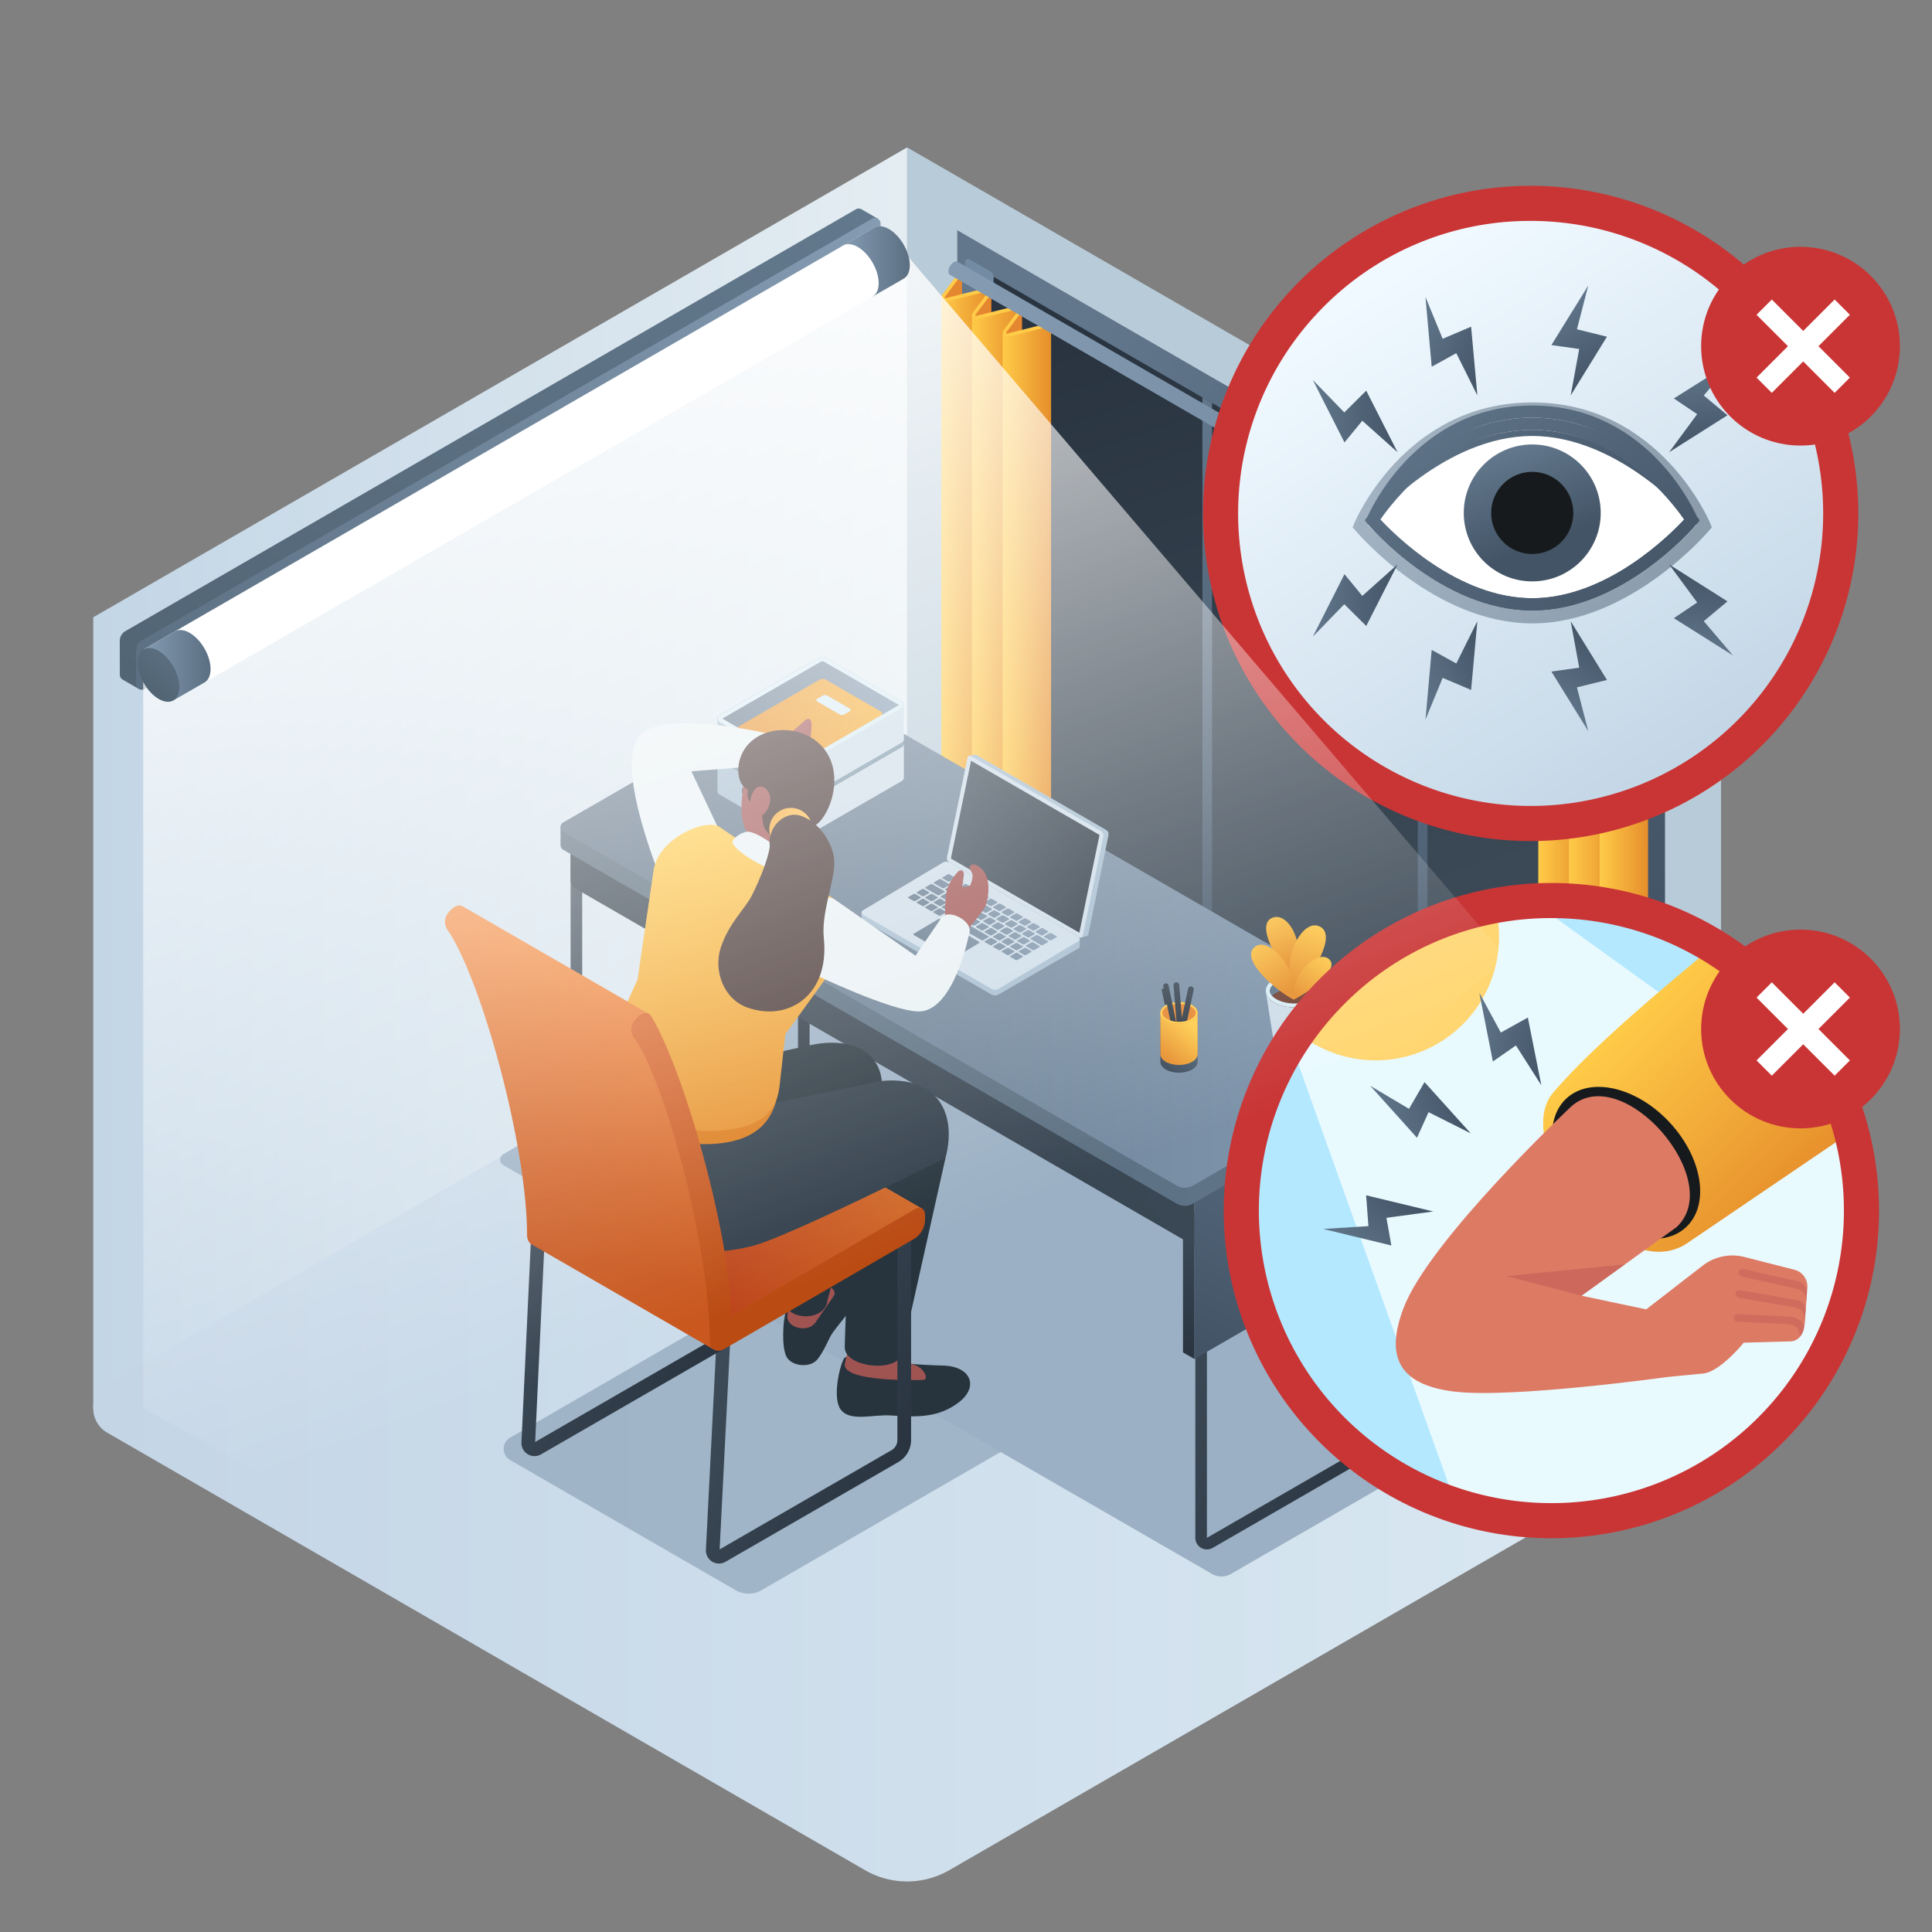 <svg id="Layer_1" data-name="Layer 1" xmlns="http://www.w3.org/2000/svg" xmlns:xlink="http://www.w3.org/1999/xlink" viewBox="0 0 1000 1000">
  <rect x="0" y="0" width="1000" height="1000" fill="#808080" stroke="none"/>
  <defs>
    <style>
      .cls-1 {
        fill: #b8cbd8;
      }

      .cls-2 {
        fill: url(#linear-gradient);
      }

      .cls-3 {
        fill: url(#linear-gradient-2);
      }

      .cls-4, .cls-5 {
        fill: #9bb0c4;
      }

      .cls-5 {
        opacity: 0.9;
      }

      .cls-6 {
        fill: url(#linear-gradient-3);
      }

      .cls-7 {
        fill: url(#linear-gradient-4);
      }

      .cls-8 {
        fill: url(#linear-gradient-5);
      }

      .cls-9 {
        fill: url(#linear-gradient-6);
      }

      .cls-10 {
        fill: url(#linear-gradient-7);
      }

      .cls-11 {
        fill: url(#linear-gradient-8);
      }

      .cls-12 {
        fill: url(#linear-gradient-9);
      }

      .cls-13 {
        fill: #e58630;
      }

      .cls-14 {
        fill: url(#linear-gradient-10);
      }

      .cls-15 {
        fill: #ffcb48;
      }

      .cls-16 {
        fill: url(#linear-gradient-11);
      }

      .cls-17 {
        fill: url(#linear-gradient-12);
      }

      .cls-18 {
        fill: url(#linear-gradient-13);
      }

      .cls-19 {
        fill: #748ca3;
      }

      .cls-20 {
        fill: #586c7f;
      }

      .cls-21 {
        fill: url(#linear-gradient-14);
      }

      .cls-124, .cls-143, .cls-144, .cls-22, .cls-25 {
        fill: none;
        stroke-miterlimit: 10;
      }

      .cls-22, .cls-25 {
        stroke-width: 6px;
      }

      .cls-22 {
        stroke: url(#linear-gradient-15);
      }

      .cls-23 {
        fill: url(#linear-gradient-16);
      }

      .cls-24 {
        fill: url(#linear-gradient-17);
      }

      .cls-25 {
        stroke: url(#linear-gradient-18);
      }

      .cls-26 {
        fill: url(#linear-gradient-19);
      }

      .cls-27 {
        fill: url(#linear-gradient-20);
      }

      .cls-28 {
        fill: url(#linear-gradient-21);
      }

      .cls-29 {
        fill: #a3bbce;
      }

      .cls-30 {
        fill: url(#linear-gradient-22);
      }

      .cls-31 {
        fill: #cddce8;
      }

      .cls-32 {
        fill: url(#linear-gradient-23);
      }

      .cls-33 {
        fill: url(#linear-gradient-24);
      }

      .cls-34 {
        fill: url(#linear-gradient-25);
      }

      .cls-35 {
        fill: url(#linear-gradient-26);
      }

      .cls-36 {
        fill: url(#linear-gradient-27);
      }

      .cls-37 {
        fill: url(#linear-gradient-28);
      }

      .cls-38 {
        fill: url(#linear-gradient-29);
      }

      .cls-39 {
        fill: url(#linear-gradient-30);
      }

      .cls-40 {
        fill: url(#linear-gradient-31);
      }

      .cls-41 {
        fill: url(#linear-gradient-32);
      }

      .cls-42 {
        fill: url(#linear-gradient-33);
      }

      .cls-43 {
        fill: url(#linear-gradient-34);
      }

      .cls-44 {
        fill: url(#linear-gradient-35);
      }

      .cls-45 {
        fill: url(#linear-gradient-36);
      }

      .cls-46 {
        fill: url(#linear-gradient-37);
      }

      .cls-47 {
        fill: url(#linear-gradient-38);
      }

      .cls-48 {
        fill: url(#linear-gradient-39);
      }

      .cls-49 {
        fill: url(#linear-gradient-40);
      }

      .cls-50 {
        fill: url(#linear-gradient-41);
      }

      .cls-51 {
        fill: url(#linear-gradient-42);
      }

      .cls-52 {
        fill: url(#linear-gradient-43);
      }

      .cls-53 {
        fill: url(#linear-gradient-44);
      }

      .cls-54 {
        fill: url(#linear-gradient-45);
      }

      .cls-55 {
        fill: url(#linear-gradient-46);
      }

      .cls-56 {
        fill: url(#linear-gradient-47);
      }

      .cls-57 {
        fill: url(#linear-gradient-48);
      }

      .cls-58 {
        fill: url(#linear-gradient-49);
      }

      .cls-59 {
        fill: url(#linear-gradient-50);
      }

      .cls-60 {
        fill: url(#linear-gradient-51);
      }

      .cls-61 {
        fill: url(#linear-gradient-52);
      }

      .cls-62 {
        fill: url(#linear-gradient-53);
      }

      .cls-63 {
        fill: url(#linear-gradient-54);
      }

      .cls-64 {
        fill: url(#linear-gradient-55);
      }

      .cls-65 {
        fill: url(#linear-gradient-56);
      }

      .cls-66 {
        fill: url(#linear-gradient-57);
      }

      .cls-67 {
        fill: url(#linear-gradient-58);
      }

      .cls-68 {
        fill: url(#linear-gradient-59);
      }

      .cls-69 {
        fill: url(#linear-gradient-60);
      }

      .cls-70 {
        fill: url(#linear-gradient-61);
      }

      .cls-71 {
        fill: url(#linear-gradient-62);
      }

      .cls-72 {
        fill: url(#linear-gradient-63);
      }

      .cls-73 {
        fill: url(#linear-gradient-64);
      }

      .cls-74 {
        fill: url(#linear-gradient-65);
      }

      .cls-75 {
        fill: url(#linear-gradient-66);
      }

      .cls-76 {
        fill: url(#linear-gradient-67);
      }

      .cls-77 {
        fill: url(#linear-gradient-68);
      }

      .cls-78 {
        fill: url(#linear-gradient-69);
      }

      .cls-79 {
        fill: url(#linear-gradient-70);
      }

      .cls-80 {
        fill: url(#linear-gradient-71);
      }

      .cls-81 {
        fill: url(#linear-gradient-72);
      }

      .cls-82 {
        fill: url(#linear-gradient-73);
      }

      .cls-83 {
        fill: url(#linear-gradient-74);
      }

      .cls-84 {
        fill: url(#linear-gradient-75);
      }

      .cls-85 {
        fill: url(#linear-gradient-76);
      }

      .cls-86 {
        fill: url(#linear-gradient-77);
      }

      .cls-87 {
        fill: url(#linear-gradient-78);
      }

      .cls-88 {
        fill: url(#linear-gradient-79);
      }

      .cls-89 {
        fill: url(#linear-gradient-80);
      }

      .cls-90 {
        fill: url(#linear-gradient-81);
      }

      .cls-91 {
        fill: url(#linear-gradient-82);
      }

      .cls-92 {
        fill: #7c7c7c;
      }

      .cls-93 {
        fill: #686868;
      }

      .cls-94 {
        fill: #ccc;
      }

      .cls-95 {
        fill: #7995a8;
      }

      .cls-96 {
        fill: url(#linear-gradient-83);
      }

      .cls-97 {
        fill: url(#linear-gradient-84);
      }

      .cls-98 {
        fill: url(#linear-gradient-85);
      }

      .cls-99 {
        fill: #d7ebf4;
      }

      .cls-100 {
        fill: url(#linear-gradient-86);
      }

      .cls-101 {
        fill: url(#linear-gradient-87);
      }

      .cls-102 {
        fill: #724133;
      }

      .cls-103 {
        fill: url(#linear-gradient-88);
      }

      .cls-104 {
        fill: url(#linear-gradient-89);
      }

      .cls-105 {
        fill: url(#linear-gradient-90);
      }

      .cls-106 {
        fill: url(#linear-gradient-91);
      }

      .cls-107 {
        fill: url(#linear-gradient-92);
      }

      .cls-108 {
        fill: url(#linear-gradient-93);
      }

      .cls-109 {
        fill: url(#linear-gradient-94);
      }

      .cls-110 {
        fill: url(#linear-gradient-95);
      }

      .cls-111 {
        fill: url(#linear-gradient-96);
      }

      .cls-112 {
        fill: #b3e8ff;
      }

      .cls-113 {
        fill: #e9faff;
      }

      .cls-114 {
        fill: #ffd671;
      }

      .cls-115 {
        fill: url(#linear-gradient-97);
      }

      .cls-116 {
        fill: #161a1c;
      }

      .cls-117 {
        fill: #dd7a64;
      }

      .cls-118 {
        fill: #cc695c;
      }

      .cls-119 {
        fill: url(#linear-gradient-98);
      }

      .cls-120 {
        fill: url(#linear-gradient-99);
      }

      .cls-121 {
        fill: url(#linear-gradient-100);
      }

      .cls-122 {
        fill: #c93535;
      }

      .cls-123 {
        fill: url(#linear-gradient-101);
      }

      .cls-124 {
        stroke-width: 6.311px;
        stroke: url(#linear-gradient-102);
      }

      .cls-125 {
        fill: url(#linear-gradient-103);
      }

      .cls-126 {
        fill: #fff;
      }

      .cls-127 {
        opacity: 0.5;
      }

      .cls-128 {
        fill: url(#linear-gradient-104);
      }

      .cls-129 {
        fill: url(#linear-gradient-105);
      }

      .cls-130 {
        fill: url(#linear-gradient-106);
      }

      .cls-131 {
        fill: url(#linear-gradient-107);
      }

      .cls-132 {
        fill: url(#linear-gradient-108);
      }

      .cls-133 {
        fill: url(#linear-gradient-109);
      }

      .cls-134 {
        fill: url(#linear-gradient-110);
      }

      .cls-135 {
        fill: url(#linear-gradient-111);
      }

      .cls-136 {
        fill: url(#linear-gradient-112);
      }

      .cls-137 {
        fill: url(#linear-gradient-113);
      }

      .cls-138 {
        fill: url(#linear-gradient-114);
      }

      .cls-139 {
        fill: url(#linear-gradient-115);
      }

      .cls-140 {
        fill: #27343d;
      }

      .cls-141 {
        fill: #a05452;
      }

      .cls-142 {
        fill: #636363;
      }

      .cls-143, .cls-144 {
        stroke-width: 7.083px;
      }

      .cls-143 {
        stroke: url(#linear-gradient-116);
      }

      .cls-144 {
        stroke: url(#linear-gradient-117);
      }

      .cls-145 {
        fill: url(#linear-gradient-118);
      }

      .cls-146 {
        fill: #303d49;
      }

      .cls-147 {
        fill: #dd7b19;
      }

      .cls-148 {
        fill: #e9f1f4;
      }

      .cls-149 {
        fill: url(#linear-gradient-119);
      }

      .cls-150 {
        fill: #473634;
      }

      .cls-151 {
        fill: url(#linear-gradient-120);
      }

      .cls-152 {
        fill: url(#linear-gradient-121);
      }

      .cls-153 {
        fill: url(#linear-gradient-122);
      }

      .cls-154 {
        fill: url(#linear-gradient-123);
      }

      .cls-155 {
        fill: url(#linear-gradient-124);
      }

      .cls-156, .cls-160 {
        opacity: 0.8;
      }

      .cls-156 {
        fill: url(#linear-gradient-125);
      }

      .cls-157 {
        fill: url(#linear-gradient-126);
      }

      .cls-158 {
        fill: url(#linear-gradient-127);
      }

      .cls-159 {
        fill: url(#linear-gradient-128);
      }
    </style>
    <linearGradient id="linear-gradient" x1="48.256" y1="402.623" x2="469.543" y2="402.623" gradientUnits="userSpaceOnUse">
      <stop offset="0" stop-color="#c3d6e6"/>
      <stop offset="1" stop-color="#e4edf2"/>
    </linearGradient>
    <linearGradient id="linear-gradient-2" x1="48.256" y1="728.956" x2="890.813" y2="728.956" gradientUnits="userSpaceOnUse">
      <stop offset="0.007" stop-color="#c4d5e6"/>
      <stop offset="1" stop-color="#dae9f2"/>
    </linearGradient>
    <linearGradient id="linear-gradient-3" x1="-12056.426" y1="160.668" x2="-12175.916" y2="527.562" gradientTransform="matrix(-1, 0, 0, 1, -11451.104, 0)" gradientUnits="userSpaceOnUse">
      <stop offset="0" stop-color="#293440"/>
      <stop offset="1" stop-color="#3e4c59"/>
    </linearGradient>
    <linearGradient id="linear-gradient-4" x1="-12301.413" y1="391.594" x2="-11958.07" y2="391.594" gradientTransform="matrix(-1, 0, 0, 1, -11451.104, 0)" gradientUnits="userSpaceOnUse">
      <stop offset="0" stop-color="#5b6f82"/>
      <stop offset="1" stop-color="#849bb2"/>
    </linearGradient>
    <linearGradient id="linear-gradient-5" x1="-11942.155" y1="289.909" x2="-12311.214" y2="489.965" gradientTransform="matrix(-1, 0, 0, 1, -11451.104, 0)" gradientUnits="userSpaceOnUse">
      <stop offset="0" stop-color="#62778c"/>
      <stop offset="1" stop-color="#435466"/>
    </linearGradient>
    <linearGradient id="linear-gradient-6" x1="-12010.087" y1="322.647" x2="-12141.862" y2="394.078" xlink:href="#linear-gradient-5"/>
    <linearGradient id="linear-gradient-7" x1="-12121.556" y1="386.999" x2="-12253.331" y2="458.43" xlink:href="#linear-gradient-5"/>
    <linearGradient id="linear-gradient-8" x1="-12272.364" y1="486.091" x2="-12247.314" y2="486.091" gradientTransform="matrix(-1, 0, 0, 1, -11451.104, 0)" gradientUnits="userSpaceOnUse">
      <stop offset="0" stop-color="#e68e2b"/>
      <stop offset="1" stop-color="#ffcb48"/>
    </linearGradient>
    <linearGradient id="linear-gradient-9" x1="-12288.254" y1="494.998" x2="-12263.204" y2="494.998" xlink:href="#linear-gradient-8"/>
    <linearGradient id="linear-gradient-10" x1="-12304.144" y1="504.244" x2="-12279.084" y2="504.244" xlink:href="#linear-gradient-8"/>
    <linearGradient id="linear-gradient-11" x1="-11963.369" y1="307.319" x2="-11938.319" y2="307.319" xlink:href="#linear-gradient-8"/>
    <linearGradient id="linear-gradient-12" x1="-11979.259" y1="316.226" x2="-11954.209" y2="316.226" xlink:href="#linear-gradient-8"/>
    <linearGradient id="linear-gradient-13" x1="-11995.149" y1="325.472" x2="-11970.089" y2="325.472" xlink:href="#linear-gradient-8"/>
    <linearGradient id="linear-gradient-14" x1="-12510.463" y1="243.497" x2="-11946.644" y2="243.497" xlink:href="#linear-gradient-4"/>
    <linearGradient id="linear-gradient-15" x1="8986.112" y1="650.606" x2="9126.939" y2="714.947" gradientTransform="translate(-8377.355)" gradientUnits="userSpaceOnUse">
      <stop offset="0" stop-color="#3e4c59"/>
      <stop offset="1" stop-color="#293440"/>
    </linearGradient>
    <linearGradient id="linear-gradient-16" x1="-9674.053" y1="533.604" x2="-9594.946" y2="704.332" gradientTransform="matrix(-1, 0, 0, 1, -8953.929, 0)" xlink:href="#linear-gradient-5"/>
    <linearGradient id="linear-gradient-17" x1="-1939.423" y1="632.272" x2="-1910.539" y2="694.608" gradientTransform="translate(2540.177)" xlink:href="#linear-gradient-15"/>
    <linearGradient id="linear-gradient-18" x1="8662.427" y1="464.665" x2="8803.916" y2="529.308" xlink:href="#linear-gradient-15"/>
    <linearGradient id="linear-gradient-19" x1="-12348.575" y1="447.106" x2="-11925.979" y2="685.28" gradientTransform="matrix(-1, 0, 0, 1, -11732.312, 0)" xlink:href="#linear-gradient-15"/>
    <linearGradient id="linear-gradient-20" x1="-12474.796" y1="493.312" x2="-12022.443" y2="493.312" gradientTransform="matrix(-1, 0, 0, 1, -11732.312, 0)" gradientUnits="userSpaceOnUse">
      <stop offset="0" stop-color="#62788c"/>
      <stop offset="1" stop-color="#526575"/>
    </linearGradient>
    <linearGradient id="linear-gradient-21" x1="-12462.989" y1="483.983" x2="-12026.738" y2="483.983" gradientTransform="matrix(-1, 0, 0, 1, -11732.312, 0)" gradientUnits="userSpaceOnUse">
      <stop offset="0" stop-color="#849bb2"/>
      <stop offset="1" stop-color="#5b6f82"/>
    </linearGradient>
    <linearGradient id="linear-gradient-22" x1="-12302.494" y1="438.824" x2="-12223.57" y2="438.824" gradientTransform="matrix(-1, 0, 0, 1, -11732.312, 0)" xlink:href="#linear-gradient-3"/>
    <linearGradient id="linear-gradient-23" x1="-12276.875" y1="480.315" x2="-12205.707" y2="506.839" xlink:href="#linear-gradient-21"/>
    <linearGradient id="linear-gradient-24" x1="-12278.24" y1="483.979" x2="-12207.072" y2="510.502" xlink:href="#linear-gradient-21"/>
    <linearGradient id="linear-gradient-25" x1="-12261.858" y1="440.022" x2="-12190.69" y2="466.546" xlink:href="#linear-gradient-21"/>
    <linearGradient id="linear-gradient-26" x1="-12263.223" y1="443.685" x2="-12192.055" y2="470.209" xlink:href="#linear-gradient-21"/>
    <linearGradient id="linear-gradient-27" x1="-12264.588" y1="447.348" x2="-12193.42" y2="473.872" xlink:href="#linear-gradient-21"/>
    <linearGradient id="linear-gradient-28" x1="-12265.953" y1="451.011" x2="-12194.786" y2="477.535" xlink:href="#linear-gradient-21"/>
    <linearGradient id="linear-gradient-29" x1="-12267.319" y1="454.674" x2="-12196.151" y2="481.198" xlink:href="#linear-gradient-21"/>
    <linearGradient id="linear-gradient-30" x1="-12268.684" y1="458.337" x2="-12197.516" y2="484.861" xlink:href="#linear-gradient-21"/>
    <linearGradient id="linear-gradient-31" x1="-12270.049" y1="462" x2="-12198.881" y2="488.524" xlink:href="#linear-gradient-21"/>
    <linearGradient id="linear-gradient-32" x1="-12271.414" y1="465.663" x2="-12200.246" y2="492.187" xlink:href="#linear-gradient-21"/>
    <linearGradient id="linear-gradient-33" x1="-12272.779" y1="469.326" x2="-12201.612" y2="495.85" xlink:href="#linear-gradient-21"/>
    <linearGradient id="linear-gradient-34" x1="-12274.145" y1="472.989" x2="-12202.977" y2="499.513" xlink:href="#linear-gradient-21"/>
    <linearGradient id="linear-gradient-35" x1="-12275.51" y1="476.652" x2="-12204.342" y2="503.176" xlink:href="#linear-gradient-21"/>
    <linearGradient id="linear-gradient-36" x1="-12265.361" y1="449.42" x2="-12194.193" y2="475.944" xlink:href="#linear-gradient-21"/>
    <linearGradient id="linear-gradient-37" x1="-12266.736" y1="453.111" x2="-12195.568" y2="479.634" xlink:href="#linear-gradient-21"/>
    <linearGradient id="linear-gradient-38" x1="-12268.111" y1="456.801" x2="-12196.944" y2="483.325" xlink:href="#linear-gradient-21"/>
    <linearGradient id="linear-gradient-39" x1="-12269.487" y1="460.491" x2="-12198.319" y2="487.015" xlink:href="#linear-gradient-21"/>
    <linearGradient id="linear-gradient-40" x1="-12270.862" y1="464.182" x2="-12199.694" y2="490.705" xlink:href="#linear-gradient-21"/>
    <linearGradient id="linear-gradient-41" x1="-12272.237" y1="467.872" x2="-12201.07" y2="494.396" xlink:href="#linear-gradient-21"/>
    <linearGradient id="linear-gradient-42" x1="-12273.613" y1="471.562" x2="-12202.445" y2="498.086" xlink:href="#linear-gradient-21"/>
    <linearGradient id="linear-gradient-43" x1="-12274.988" y1="475.253" x2="-12203.82" y2="501.776" xlink:href="#linear-gradient-21"/>
    <linearGradient id="linear-gradient-44" x1="-12276.363" y1="478.943" x2="-12205.196" y2="505.467" xlink:href="#linear-gradient-21"/>
    <linearGradient id="linear-gradient-45" x1="-12263.985" y1="445.73" x2="-12192.817" y2="472.254" xlink:href="#linear-gradient-21"/>
    <linearGradient id="linear-gradient-46" x1="-12262.407" y1="441.494" x2="-12191.239" y2="468.018" xlink:href="#linear-gradient-21"/>
    <linearGradient id="linear-gradient-47" x1="-12262.995" y1="443.073" x2="-12191.827" y2="469.597" xlink:href="#linear-gradient-21"/>
    <linearGradient id="linear-gradient-48" x1="-12266.299" y1="451.938" x2="-12195.131" y2="478.462" xlink:href="#linear-gradient-21"/>
    <linearGradient id="linear-gradient-49" x1="-12267.668" y1="455.611" x2="-12196.5" y2="482.135" xlink:href="#linear-gradient-21"/>
    <linearGradient id="linear-gradient-50" x1="-12269.036" y1="459.283" x2="-12197.869" y2="485.807" xlink:href="#linear-gradient-21"/>
    <linearGradient id="linear-gradient-51" x1="-12270.405" y1="462.956" x2="-12199.237" y2="489.48" xlink:href="#linear-gradient-21"/>
    <linearGradient id="linear-gradient-52" x1="-12271.774" y1="466.628" x2="-12200.606" y2="493.152" xlink:href="#linear-gradient-21"/>
    <linearGradient id="linear-gradient-53" x1="-12273.143" y1="470.301" x2="-12201.975" y2="496.825" xlink:href="#linear-gradient-21"/>
    <linearGradient id="linear-gradient-54" x1="-12274.511" y1="473.973" x2="-12203.344" y2="500.497" xlink:href="#linear-gradient-21"/>
    <linearGradient id="linear-gradient-55" x1="-12275.88" y1="477.646" x2="-12204.712" y2="504.17" xlink:href="#linear-gradient-21"/>
    <linearGradient id="linear-gradient-56" x1="-12277.249" y1="481.319" x2="-12206.081" y2="507.842" xlink:href="#linear-gradient-21"/>
    <linearGradient id="linear-gradient-57" x1="-12278.741" y1="485.321" x2="-12207.573" y2="511.845" xlink:href="#linear-gradient-21"/>
    <linearGradient id="linear-gradient-58" x1="-12264.93" y1="448.266" x2="-12193.762" y2="474.79" xlink:href="#linear-gradient-21"/>
    <linearGradient id="linear-gradient-59" x1="-12268.153" y1="456.913" x2="-12196.985" y2="483.437" xlink:href="#linear-gradient-21"/>
    <linearGradient id="linear-gradient-60" x1="-12269.528" y1="460.604" x2="-12198.361" y2="487.127" xlink:href="#linear-gradient-21"/>
    <linearGradient id="linear-gradient-61" x1="-12270.904" y1="464.294" x2="-12199.736" y2="490.818" xlink:href="#linear-gradient-21"/>
    <linearGradient id="linear-gradient-62" x1="-12272.279" y1="467.984" x2="-12201.111" y2="494.508" xlink:href="#linear-gradient-21"/>
    <linearGradient id="linear-gradient-63" x1="-12273.655" y1="471.674" x2="-12202.487" y2="498.198" xlink:href="#linear-gradient-21"/>
    <linearGradient id="linear-gradient-64" x1="-12275.03" y1="475.365" x2="-12203.862" y2="501.889" xlink:href="#linear-gradient-21"/>
    <linearGradient id="linear-gradient-65" x1="-12276.405" y1="479.055" x2="-12205.237" y2="505.579" xlink:href="#linear-gradient-21"/>
    <linearGradient id="linear-gradient-66" x1="-12277.781" y1="482.745" x2="-12206.613" y2="509.269" xlink:href="#linear-gradient-21"/>
    <linearGradient id="linear-gradient-67" x1="-12279.156" y1="486.436" x2="-12207.988" y2="512.96" xlink:href="#linear-gradient-21"/>
    <linearGradient id="linear-gradient-68" x1="-12275.325" y1="476.157" x2="-12204.157" y2="502.681" xlink:href="#linear-gradient-21"/>
    <linearGradient id="linear-gradient-69" x1="-12271.225" y1="465.154" x2="-12200.057" y2="491.678" xlink:href="#linear-gradient-21"/>
    <linearGradient id="linear-gradient-70" x1="-12276.7" y1="479.847" x2="-12205.533" y2="506.371" xlink:href="#linear-gradient-21"/>
    <linearGradient id="linear-gradient-71" x1="-12278.076" y1="483.537" x2="-12206.908" y2="510.061" xlink:href="#linear-gradient-21"/>
    <linearGradient id="linear-gradient-72" x1="-12279.451" y1="487.228" x2="-12208.283" y2="513.752" xlink:href="#linear-gradient-21"/>
    <linearGradient id="linear-gradient-73" x1="-12266.778" y1="453.223" x2="-12195.61" y2="479.747" xlink:href="#linear-gradient-21"/>
    <linearGradient id="linear-gradient-74" x1="-12265.474" y1="449.724" x2="-12194.306" y2="476.248" xlink:href="#linear-gradient-21"/>
    <linearGradient id="linear-gradient-75" x1="-12264.109" y1="446.061" x2="-12192.941" y2="472.585" xlink:href="#linear-gradient-21"/>
    <linearGradient id="linear-gradient-76" x1="-12262.732" y1="442.367" x2="-12191.564" y2="468.891" xlink:href="#linear-gradient-21"/>
    <linearGradient id="linear-gradient-77" x1="-12267.073" y1="454.015" x2="-12195.905" y2="480.539" xlink:href="#linear-gradient-21"/>
    <linearGradient id="linear-gradient-78" x1="-12265.769" y1="450.516" x2="-12194.601" y2="477.04" xlink:href="#linear-gradient-21"/>
    <linearGradient id="linear-gradient-79" x1="-12264.404" y1="446.853" x2="-12193.236" y2="473.377" xlink:href="#linear-gradient-21"/>
    <linearGradient id="linear-gradient-80" x1="-12263.027" y1="443.159" x2="-12191.859" y2="469.683" xlink:href="#linear-gradient-21"/>
    <linearGradient id="linear-gradient-81" x1="-12278.132" y1="483.688" x2="-12206.964" y2="510.212" xlink:href="#linear-gradient-21"/>
    <linearGradient id="linear-gradient-82" x1="-12271.969" y1="467.152" x2="-12200.801" y2="493.676" xlink:href="#linear-gradient-21"/>
    <linearGradient id="linear-gradient-83" x1="-14152.253" y1="412.203" x2="-14140.692" y2="412.203" gradientTransform="matrix(-1, 0, 0, 1, -13756.698, 0)" xlink:href="#linear-gradient-5"/>
    <linearGradient id="linear-gradient-84" x1="-14224.546" y1="368.422" x2="-14128.062" y2="368.422" gradientTransform="matrix(-1, 0, 0, 1, -13756.698, 0)" xlink:href="#linear-gradient-21"/>
    <linearGradient id="linear-gradient-85" x1="-14262.339" y1="358.691" x2="-14137.528" y2="380.19" gradientTransform="matrix(-1, 0, 0, 1, -13756.698, 0)" gradientUnits="userSpaceOnUse">
      <stop offset="0.008" stop-color="#ffc63f"/>
      <stop offset="1" stop-color="#e68a23"/>
    </linearGradient>
    <linearGradient id="linear-gradient-86" x1="-14152.253" y1="392.292" x2="-14140.692" y2="392.292" gradientTransform="matrix(-1, 0, 0, 1, -13756.698, 0)" xlink:href="#linear-gradient-5"/>
    <linearGradient id="linear-gradient-87" x1="-12417.494" y1="512.827" x2="-12387.471" y2="512.827" xlink:href="#linear-gradient-21"/>
    <linearGradient id="linear-gradient-88" x1="-11985.381" y1="-716.579" x2="-12001.123" y2="-689.06" gradientTransform="matrix(-0.975, -0.221, -0.221, 0.975, -11186.113, -1480.95)" gradientUnits="userSpaceOnUse">
      <stop offset="0" stop-color="#ffcb48"/>
      <stop offset="1" stop-color="#e68e2b"/>
    </linearGradient>
    <linearGradient id="linear-gradient-89" x1="-12522.57" y1="1171.327" x2="-12506.227" y2="1202.691" gradientTransform="matrix(-0.992, 0.124, 0.124, 0.992, -11889.495, 865.995)" xlink:href="#linear-gradient-88"/>
    <linearGradient id="linear-gradient-90" x1="-11976.142" y1="-632.804" x2="-11962.872" y2="-608.797" gradientTransform="matrix(-0.99, -0.187, -0.211, 0.924, -11301.393, -1159.822)" xlink:href="#linear-gradient-88"/>
    <linearGradient id="linear-gradient-91" x1="-11978.337" y1="-700.875" x2="-12004.956" y2="-676.947" xlink:href="#linear-gradient-88"/>
    <linearGradient id="linear-gradient-92" x1="-12347.768" y1="533.986" x2="-12333.47" y2="549.497" gradientTransform="matrix(-1, 0, 0, 1, -11732.312, 0)" gradientUnits="userSpaceOnUse">
      <stop offset="0.014" stop-color="#596d80"/>
      <stop offset="1" stop-color="#394959"/>
    </linearGradient>
    <linearGradient id="linear-gradient-93" x1="-12347.768" y1="529.986" x2="-12333.47" y2="545.497" gradientTransform="matrix(-1, 0, 0, 1, -11732.312, 0)" xlink:href="#linear-gradient-88"/>
    <linearGradient id="linear-gradient-94" x1="-12341.545" y1="503.537" x2="-12334.013" y2="533.92" gradientTransform="matrix(-1, 0, 0, 1, -11732.312, 0)" xlink:href="#linear-gradient-15"/>
    <linearGradient id="linear-gradient-95" x1="-12345.627" y1="504.549" x2="-12338.095" y2="534.932" gradientTransform="matrix(-1, 0, 0, 1, -11732.312, 0)" xlink:href="#linear-gradient-15"/>
    <linearGradient id="linear-gradient-96" x1="-12350.54" y1="505.767" x2="-12343.008" y2="536.15" gradientTransform="matrix(-1, 0, 0, 1, -11732.312, 0)" xlink:href="#linear-gradient-15"/>
    <linearGradient id="linear-gradient-97" x1="832.723" y1="535.518" x2="922.084" y2="627.433" gradientTransform="matrix(1, 0, 0, 1, 0, 0)" xlink:href="#linear-gradient-88"/>
    <linearGradient id="linear-gradient-98" x1="2689.8" y1="1374.897" x2="2733.629" y2="1374.897" gradientTransform="matrix(0.965, -0.261, 0.261, 0.965, -2241.128, -46.271)" xlink:href="#linear-gradient-5"/>
    <linearGradient id="linear-gradient-99" x1="3458.739" y1="5487.694" x2="3502.567" y2="5487.694" gradientTransform="matrix(0.65, -0.76, 0.76, 0.65, -5719.837, -286.81)" xlink:href="#linear-gradient-5"/>
    <linearGradient id="linear-gradient-100" x1="875.365" y1="-3076.51" x2="919.194" y2="-3076.51" gradientTransform="translate(-914.389 3256.83) rotate(15.696)" xlink:href="#linear-gradient-5"/>
    <linearGradient id="linear-gradient-101" x1="715.327" y1="146.369" x2="876.804" y2="396.936" gradientUnits="userSpaceOnUse">
      <stop offset="0" stop-color="#f0f9ff"/>
      <stop offset="1" stop-color="#c3d6e6"/>
    </linearGradient>
    <linearGradient id="linear-gradient-102" x1="706.366" y1="269.228" x2="879.802" y2="269.228" gradientTransform="matrix(1, 0, 0, 1, 0, 0)" xlink:href="#linear-gradient-5"/>
    <linearGradient id="linear-gradient-103" x1="783.05" y1="242.285" x2="798.017" y2="282.474" gradientTransform="matrix(1, 0, 0, 1, 0, 0)" xlink:href="#linear-gradient-5"/>
    <linearGradient id="linear-gradient-104" x1="700.114" y1="265.488" x2="886.054" y2="265.488" gradientTransform="matrix(1, 0, 0, 1, 0, 0)" xlink:href="#linear-gradient-5"/>
    <linearGradient id="linear-gradient-105" x1="735.064" y1="194.965" x2="842.715" y2="328.137" gradientTransform="matrix(1, 0, 0, 1, 0, 0)" xlink:href="#linear-gradient-5"/>
    <linearGradient id="linear-gradient-106" x1="781.251" y1="233.713" x2="798.902" y2="281.109" gradientTransform="matrix(1, 0, 0, 1, 0, 0)" xlink:href="#linear-gradient-5"/>
    <linearGradient id="linear-gradient-107" x1="734.074" y1="195.766" x2="841.725" y2="328.937" gradientTransform="matrix(1, 0, 0, 1, 0, 0)" xlink:href="#linear-gradient-5"/>
    <linearGradient id="linear-gradient-108" x1="679.518" y1="215.357" x2="723.347" y2="215.357" gradientTransform="matrix(1, 0, 0, 1, 0, 0)" xlink:href="#linear-gradient-5"/>
    <linearGradient id="linear-gradient-109" x1="-695.417" y1="-2026.511" x2="-651.588" y2="-2026.511" gradientTransform="translate(625.459 2310.975) rotate(21.761)" xlink:href="#linear-gradient-5"/>
    <linearGradient id="linear-gradient-110" x1="-4537.205" y1="-4122.06" x2="-4493.376" y2="-4122.06" gradientTransform="translate(-352.205 6177.135) rotate(58.637)" xlink:href="#linear-gradient-5"/>
    <linearGradient id="linear-gradient-111" x1="-7616.64" y1="-3975.122" x2="-7572.811" y2="-3975.122" gradientTransform="translate(-2365.095 8144.417) rotate(84.621)" xlink:href="#linear-gradient-5"/>
    <linearGradient id="linear-gradient-112" x1="679.518" y1="5260.637" x2="723.347" y2="5260.637" gradientTransform="matrix(1, 0, 0, -1, 0, 5571.489)" xlink:href="#linear-gradient-5"/>
    <linearGradient id="linear-gradient-113" x1="1175.031" y1="2659.242" x2="1218.859" y2="2659.242" gradientTransform="matrix(0.929, -0.371, -0.371, -0.929, 625.459, 3260.514)" xlink:href="#linear-gradient-5"/>
    <linearGradient id="linear-gradient-114" x1="-229.11" y1="-1496.195" x2="-185.281" y2="-1496.195" gradientTransform="matrix(0.52, -0.854, -0.854, -0.52, -352.205, -605.646)" xlink:href="#linear-gradient-5"/>
    <linearGradient id="linear-gradient-115" x1="-2593.581" y1="-3502.121" x2="-2549.752" y2="-3502.121" gradientTransform="matrix(0.094, -0.996, -0.996, -0.094, -2365.095, -2572.928)" xlink:href="#linear-gradient-5"/>
    <linearGradient id="linear-gradient-116" x1="8796.673" y1="698.546" x2="8900.666" y2="746.058" gradientTransform="translate(-8428.113)" xlink:href="#linear-gradient-15"/>
    <linearGradient id="linear-gradient-117" x1="8697.945" y1="641.454" x2="8806.983" y2="691.271" gradientTransform="translate(-8428.113)" xlink:href="#linear-gradient-15"/>
    <linearGradient id="linear-gradient-118" x1="-12268.27" y1="591.797" x2="-12139.833" y2="635.787" gradientTransform="matrix(-1, 0, 0, 1, -11783.07, 0)" gradientUnits="userSpaceOnUse">
      <stop offset="0" stop-color="#d4702a"/>
      <stop offset="0.968" stop-color="#bd451c"/>
    </linearGradient>
    <linearGradient id="linear-gradient-119" x1="358.6" y1="428.793" x2="388.217" y2="586.07" gradientTransform="matrix(1, 0, 0, 1, 0, 0)" xlink:href="#linear-gradient-88"/>
    <linearGradient id="linear-gradient-120" x1="-6853.073" y1="-207.672" x2="-6830.804" y2="-207.672" gradientTransform="matrix(-0.976, -0.217, -0.217, 0.976, -6314.867, -851.455)" gradientUnits="userSpaceOnUse">
      <stop offset="0" stop-color="#ffc050"/>
      <stop offset="0.5" stop-color="#fbb648"/>
      <stop offset="1" stop-color="#f5a83d"/>
    </linearGradient>
    <linearGradient id="linear-gradient-121" x1="-12105.88" y1="501.486" x2="-12066.064" y2="651.116" gradientTransform="matrix(-1, 0, 0, 1, -11783.07, 0)" gradientUnits="userSpaceOnUse">
      <stop offset="0" stop-color="#f2883c"/>
      <stop offset="0.167" stop-color="#e97d35"/>
      <stop offset="0.674" stop-color="#d26124"/>
      <stop offset="0.968" stop-color="#c9571e"/>
    </linearGradient>
    <linearGradient id="linear-gradient-122" x1="-12124.453" y1="522.308" x2="-12204.085" y2="658.131" gradientTransform="matrix(-1, 0, 0, 1, -11783.07, 0)" gradientUnits="userSpaceOnUse">
      <stop offset="0" stop-color="#d9652b"/>
      <stop offset="0.968" stop-color="#ba4b13"/>
    </linearGradient>
    <linearGradient id="linear-gradient-123" x1="-9855.25" y1="4213.277" x2="-9453.222" y2="4213.277" gradientTransform="translate(-924.622 10696.913) rotate(120)" xlink:href="#linear-gradient-20"/>
    <linearGradient id="linear-gradient-124" x1="-9855.252" y1="4203.245" x2="-9453.222" y2="4203.245" gradientTransform="translate(-924.622 10696.913) rotate(120)" xlink:href="#linear-gradient-21"/>
    <linearGradient id="linear-gradient-125" x1="279.792" y1="217.072" x2="442.884" y2="655.003" gradientUnits="userSpaceOnUse">
      <stop offset="0" stop-color="#fff"/>
      <stop offset="1" stop-color="#fff" stop-opacity="0"/>
    </linearGradient>
    <linearGradient id="linear-gradient-126" x1="74.47" y1="344.319" x2="108.987" y2="344.319" gradientTransform="matrix(1, 0, 0, 1, 0, 0)" xlink:href="#linear-gradient-21"/>
    <linearGradient id="linear-gradient-127" x1="101.57" y1="325.807" x2="76.889" y2="355.594" gradientTransform="translate(185.655 5.753) rotate(30)" xlink:href="#linear-gradient-20"/>
    <linearGradient id="linear-gradient-128" x1="436.401" y1="135.287" x2="470.918" y2="135.287" gradientTransform="matrix(1, 0, 0, 1, 0, 0)" xlink:href="#linear-gradient-21"/>
  </defs>
  <g>
    <g>
      <polygon class="cls-1" points="469.526 76.29 890.813 319.511 890.813 728.956 469.526 485.713 469.526 76.29"/>
      <polygon class="cls-2" points="469.543 76.29 48.256 319.511 48.256 728.956 469.543 485.713 469.543 76.29"/>
    </g>
    <path class="cls-3" d="M55.526,741.56,447.736,967.993a43.617,43.617,0,0,0,43.617-.001l392.19-226.436a14.539,14.539,0,0,0,0-25.182L491.336,489.92a43.617,43.617,0,0,0-43.62.001L55.525,716.378A14.539,14.539,0,0,0,55.526,741.56Z"/>
  </g>
  <path class="cls-4" d="M403.247,520.576,770.207,732.254a3.231,3.231,0,0,1-0,5.596L637.092,814.696a9.692,9.692,0,0,1-9.693-0L260.45,603.025a3.231,3.231,0,0,1,0-5.596L393.554,520.576A9.692,9.692,0,0,1,403.247,520.576Z"/>
  <path class="cls-5" d="M264.078,744.09l126.646-73.216a13.461,13.461,0,0,1,13.475,0l116.642,67.321a6.731,6.731,0,0,1,0,11.654L394.195,823.064a13.461,13.461,0,0,1-13.475,0L264.078,755.744A6.731,6.731,0,0,1,264.078,744.09Z"/>
  <g>
    <g>
      <path class="cls-6" d="M503.125,133.594l11.465,2.159L857.939,333.994V640.818L846.474,647.435,503.125,449.205Z"/>
      <polygon class="cls-7" points="506.966 139.064 510.908 141.339 510.902 443.775 850.309 639.719 850.309 644.124 506.966 445.905 506.966 139.064"/>
      <path class="cls-8" d="M495.478,119.165V452.538L861.797,664.022V330.67Zm354.831,524.959L506.966,445.905l0-306.841L850.309,337.303Z"/>
    </g>
    <polygon class="cls-9" points="622.371 508.127 627.371 511.014 627.371 208.598 622.371 205.711 622.371 508.127"/>
    <polygon class="cls-10" points="733.84 572.479 738.84 575.366 738.84 272.95 733.84 270.063 733.84 572.479"/>
    <g>
      <g>
        <path class="cls-11" d="M796.211,332.691V641.106a2.175,2.175,0,0,0,2.69,2.1l13.2-3.28,7.76-1.93a.335.335,0,0,1,.32.06l1.08-.32V328.906l-23.31,5.925Z"/>
        <path class="cls-12" d="M812.101,341.811V650.436a2.005,2.005,0,0,0,.36,1.04,2.13,2.13,0,0,0,2.32.9l20.97-5.21a.356.356,0,0,1,.41.16.368.368,0,0,1,.02.4l.97-.26V337.551l-23.31,5.5Z"/>
        <polygon class="cls-13" points="838.009 339.119 838.009 350.401 829.975 352.061 829.123 350.784 838.009 339.119"/>
        <path class="cls-14" d="M827.981,351.131V659.606a2.238,2.238,0,0,0,.36,1.04,2.137,2.137,0,0,0,1.79.97,2.003,2.003,0,0,0,.54-.07l21.69-5.4a.884.884,0,0,0,.68-.86V346.871l-23.31,5.5Z"/>
        <polygon class="cls-13" points="822.126 329.948 822.126 341.23 814.091 342.89 813.24 341.613 822.126 329.948"/>
        <polygon class="cls-13" points="806.943 320.259 806.943 331.542 798.057 333.837 797.092 332.641 806.943 320.259"/>
        <path class="cls-15" d="M830.132,353.215a2.235,2.235,0,0,0,.536-.066l21.694-5.404a.889.889,0,1,0-.429-1.725l-21.694,5.404a.388.388,0,0,1-.405-.609l7.741-10.376a2.166,2.166,0,0,0-2.258-3.397l-20.961,5.213a.388.388,0,0,1-.405-.609l7.741-10.376a2.166,2.166,0,0,0-2.259-3.397l-20.96,5.213a.388.388,0,0,1-.405-.609l8.698-11.649a.889.889,0,1,0-1.424-1.063l-8.698,11.649a2.166,2.166,0,0,0,2.259,3.397l20.96-5.213a.388.388,0,0,1,.405.609l-7.741,10.376a2.166,2.166,0,0,0,2.258,3.397l20.961-5.213a.364.364,0,0,1,.417.162.369.369,0,0,1-.012.448l-7.741,10.376a2.168,2.168,0,0,0,1.723,3.463Z"/>
      </g>
      <g>
        <path class="cls-16" d="M487.215,153.92V462.334a2.175,2.175,0,0,0,2.69,2.1l13.2-3.28,7.76-1.93a.335.335,0,0,1,.32.06l1.08-.32V150.135l-23.31,5.925Z"/>
        <path class="cls-17" d="M503.105,163.04V471.664a2.005,2.005,0,0,0,.36,1.04,2.13,2.13,0,0,0,2.32.9l20.97-5.21a.356.356,0,0,1,.41.16.368.368,0,0,1,.02.4l.97-.26V158.78l-23.31,5.5Z"/>
        <polygon class="cls-13" points="529.014 160.347 529.014 171.629 520.979 173.289 520.128 172.012 529.014 160.347"/>
        <path class="cls-18" d="M518.985,172.36V480.834a2.238,2.238,0,0,0,.36,1.04,2.137,2.137,0,0,0,1.79.97,2.003,2.003,0,0,0,.54-.07l21.69-5.4a.884.884,0,0,0,.68-.86V168.1l-23.31,5.5Z"/>
        <polygon class="cls-13" points="513.131 151.176 513.131 162.458 505.096 164.118 504.245 162.841 513.131 151.176"/>
        <polygon class="cls-13" points="497.947 141.487 497.947 152.77 489.061 155.066 488.096 153.869 497.947 141.487"/>
        <path class="cls-15" d="M521.137,174.443a2.235,2.235,0,0,0,.536-.066l21.694-5.404a.889.889,0,1,0-.429-1.725l-21.694,5.404a.388.388,0,0,1-.405-.609l7.741-10.376a2.166,2.166,0,0,0-2.258-3.397l-20.961,5.213a.388.388,0,0,1-.405-.609l7.741-10.376a2.166,2.166,0,0,0-2.259-3.397l-20.96,5.213a.388.388,0,0,1-.405-.609l8.698-11.649a.889.889,0,1,0-1.424-1.063l-8.698,11.649a2.166,2.166,0,0,0,2.259,3.397l20.96-5.213a.388.388,0,0,1,.405.609l-7.741,10.376a2.166,2.166,0,0,0,2.258,3.397l20.961-5.213a.364.364,0,0,1,.417.162.369.369,0,0,1-.012.448L519.414,170.98a2.168,2.168,0,0,0,1.723,3.463Z"/>
      </g>
    </g>
    <g>
      <path class="cls-19" d="M499.463,135.739v6.034l14.835,8.563v-6.919a3.362,3.362,0,0,0-1.681-2.912l-10.706-6.18A1.632,1.632,0,0,0,499.463,135.739Z"/>
      <path class="cls-20" d="M841.867,333.69v6.034l14.835,8.563v-6.919a3.362,3.362,0,0,0-1.681-2.912l-10.706-6.18A1.632,1.632,0,0,0,841.867,333.69Z"/>
      <path class="cls-21" d="M491.727,142.283,854.354,351.688l3.926-6.8L495.64,135.475l-.002.003a1.977,1.977,0,0,0-1.951.208,6.138,6.138,0,0,0-2.785,4.804A1.926,1.926,0,0,0,491.727,142.283Z"/>
      <ellipse class="cls-20" cx="856.317" cy="348.288" rx="3.926" ry="2.263" transform="translate(126.532 915.736) rotate(-60)"/>
    </g>
  </g>
  <g>
    <g>
      <path class="cls-22" d="M621.695,628.854V795.987a3,3,0,0,0,4.499,2.598l108.701-62.724a9,9,0,0,0,4.502-7.795V566.968"/>
      <g>
        <path class="cls-23" d="M742.484,629.721V544.685L618.231,608.386V703.412l122.558-70.756A3.39,3.39,0,0,0,742.484,629.721Z"/>
        <polygon class="cls-24" points="618.231 703.412 612.311 700.022 612.311 627.181 618.231 627.181 618.231 703.412"/>
      </g>
      <path class="cls-25" d="M298.344,442.183V612.123a1.379,1.379,0,0,0,2.068,1.194L413.978,547.786a4.136,4.136,0,0,0,2.069-3.582V380.296"/>
      <path class="cls-26" d="M295.345,429.046l322.906,186.445v29.422L297.825,459.9a4.959,4.959,0,0,1-2.479-4.295Z"/>
      <path class="cls-27" d="M290.13,428.038l7.582,3.396L415.159,363.614a8.387,8.387,0,0,1,8.388,0L735.022,543.285l7.461-3.353v9.23l-.006-.003a2.764,2.764,0,0,1-1.392,2.466L617.444,623.011a8.387,8.387,0,0,1-8.387-0L291.528,439.847a2.769,2.769,0,0,1-1.397-2.426l-0.0 0Z"/>
      <path class="cls-28" d="M423.547,354.285l317.539,183.169a2.796,2.796,0,0,1-0,4.842L617.444,613.682a8.387,8.387,0,0,1-8.387-0L291.528,430.518a2.796,2.796,0,0,1,0-4.842l123.631-71.391A8.387,8.387,0,0,1,423.547,354.285Z"/>
    </g>
    <g>
      <path class="cls-29" d="M501.665,391.271l2.648-.628-.004.008a1.235,1.235,0,0,1,.997.104l67.237,38.811A2.509,2.509,0,0,1,573.746,432.246l-10.389,51.287a1.242,1.242,0,0,1-.871.941l.007.005-2.978.805Z"/>
      <path class="cls-30" d="M492.48,446.684l65.502,37.809a1.222,1.222,0,0,0,1.808-.811l10.341-50.108a2.444,2.444,0,0,0-1.172-2.611l-65.502-37.809a1.222,1.222,0,0,0-1.808.811L491.308,444.073A2.444,2.444,0,0,0,492.48,446.684Z"/>
      <path class="cls-31" d="M502.61,393.776l66.235,38.232a.417.417,0,0,1,.2.446l-10.381,50.301L492.429,444.523a.417.417,0,0,1-.2-.446l10.381-50.301m-.583-2.559a1.255,1.255,0,0,0-1.231,1.002l-10.615,51.435a2.509,2.509,0,0,0,1.203,2.68l67.237,38.811a1.253,1.253,0,0,0,1.856-.833l10.615-51.435a2.509,2.509,0,0,0-1.203-2.68l-67.237-38.811a1.246,1.246,0,0,0-.625-.169Z"/>
      <path class="cls-29" d="M445.949,475.18l-.003-2.882,3.169.385,38.818-22.406a3.763,3.763,0,0,1,3.763 0l60.526,34.937,6.648.808 0,3.63-.016-.002a1.237,1.237,0,0,1-.612,1.213l-41.36,23.873a3.763,3.763,0,0,1-3.763-0l-66.548-38.413a1.238,1.238,0,0,1-.62-1.143Z"/>
      <path class="cls-31" d="M491.697,446.514l66.548,38.413a1.254,1.254,0,0,1-0,2.173L516.884,511.809a3.763,3.763,0,0,1-3.763-0l-66.548-38.413a1.254,1.254,0,0,1,0-2.173l41.36-24.71A3.763,3.763,0,0,1,491.697,446.514Z"/>
      <g>
        <path class="cls-32" d="M536.121,482.504l2.785,1.608a.967.967,0,0,0,.87-.036l2.638-1.523c.257-.149.285-.374.062-.502l-2.785-1.608a.967.967,0,0,0-.87.036l-2.638,1.523C535.926,482.151,535.898,482.375,536.121,482.504Z"/>
        <path class="cls-33" d="M540.512,485.039l2.785,1.608a.967.967,0,0,0,.87-.036l2.638-1.523c.257-.149.285-.374.062-.502l-2.785-1.608a.967.967,0,0,0-.87.036l-2.638,1.523C540.317,484.686,540.289,484.911,540.512,485.039Z"/>
        <path class="cls-34" d="M487.817,454.616l2.785,1.608a.967.967,0,0,0,.87-.036l2.638-1.523c.257-.149.285-.374.062-.502l-2.785-1.608a.967.967,0,0,0-.87.036l-2.638,1.523C487.622,454.262,487.594,454.487,487.817,454.616Z"/>
        <path class="cls-35" d="M492.208,457.151l2.785,1.608a.967.967,0,0,0,.87-.036l2.638-1.523c.257-.149.285-.374.062-.502l-2.785-1.608a.967.967,0,0,0-.87.036l-2.638,1.523C492.013,456.798,491.985,457.023,492.208,457.151Z"/>
        <path class="cls-36" d="M496.599,459.687l2.785,1.608a.967.967,0,0,0,.87-.036l2.638-1.523c.257-.149.285-.374.062-.502l-2.785-1.608a.967.967,0,0,0-.87.036l-2.638,1.523C496.404,459.333,496.376,459.558,496.599,459.687Z"/>
        <path class="cls-37" d="M500.991,462.222l2.785,1.608a.967.967,0,0,0,.87-.036l2.638-1.523c.257-.149.285-.373.062-.502l-2.785-1.608a.967.967,0,0,0-.87.036l-2.638,1.523C500.796,461.868,500.768,462.093,500.991,462.222Z"/>
        <path class="cls-38" d="M505.382,464.757l2.785,1.608a.967.967,0,0,0,.87-.036l2.638-1.523c.257-.149.285-.373.062-.502l-2.785-1.608a.967.967,0,0,0-.87.036l-2.638,1.523C505.187,464.404,505.159,464.628,505.382,464.757Z"/>
        <path class="cls-39" d="M509.773,467.292l2.785,1.608a.967.967,0,0,0,.87-.036l2.638-1.523c.257-.149.285-.374.062-.502l-2.785-1.608a.967.967,0,0,0-.87.036l-2.638,1.523C509.578,466.939,509.55,467.164,509.773,467.292Z"/>
        <path class="cls-40" d="M514.164,469.828l2.785,1.608a.967.967,0,0,0,.87-.036l2.638-1.523c.257-.149.285-.374.062-.502l-2.785-1.608a.967.967,0,0,0-.87.036l-2.638,1.523C513.969,469.474,513.941,469.699,514.164,469.828Z"/>
        <path class="cls-41" d="M518.556,472.363l2.785,1.608a.967.967,0,0,0,.87-.036l2.638-1.523c.257-.149.285-.374.062-.502l-2.785-1.608a.967.967,0,0,0-.87.036l-2.638,1.523C518.361,472.009,518.333,472.234,518.556,472.363Z"/>
        <path class="cls-42" d="M522.947,474.898l2.785,1.608a.967.967,0,0,0,.87-.036l2.638-1.523c.257-.149.285-.373.062-.502l-2.785-1.608a.967.967,0,0,0-.87.036l-2.638,1.523C522.752,474.545,522.724,474.77,522.947,474.898Z"/>
        <path class="cls-43" d="M527.338,477.434l2.785,1.608a.967.967,0,0,0,.87-.036l2.638-1.523c.257-.149.285-.373.062-.502l-2.785-1.608a.967.967,0,0,0-.87.036l-2.638,1.523C527.143,477.08,527.115,477.305,527.338,477.434Z"/>
        <path class="cls-44" d="M531.729,479.969l2.785,1.608a.967.967,0,0,0,.87-.036l2.638-1.523c.257-.149.285-.374.062-.502l-2.785-1.608a.967.967,0,0,0-.87.036l-2.638,1.523C531.534,479.615,531.506,479.84,531.729,479.969Z"/>
        <path class="cls-45" d="M493.727,463.117l2.785,1.608a.967.967,0,0,0,.87-.036l2.638-1.523c.257-.149.285-.374.062-.502l-2.785-1.608a.967.967,0,0,0-.87.036l-2.638,1.523C493.532,462.764,493.504,462.989,493.727,463.117Z"/>
        <path class="cls-46" d="M498.151,465.672l2.785,1.608a.967.967,0,0,0,.87-.036l2.638-1.523c.257-.149.285-.374.062-.502l-2.785-1.608a.967.967,0,0,0-.87.036l-2.638,1.523C497.956,465.318,497.928,465.543,498.151,465.672Z"/>
        <path class="cls-47" d="M502.575,468.226l2.785,1.608a.967.967,0,0,0,.87-.036l2.638-1.523c.257-.149.285-.373.062-.502l-2.785-1.608a.967.967,0,0,0-.87.036l-2.638,1.523C502.38,467.872,502.352,468.097,502.575,468.226Z"/>
        <path class="cls-48" d="M506.999,470.78l2.785,1.608a.967.967,0,0,0,.87-.036l2.638-1.523c.257-.149.285-.373.062-.502l-2.785-1.608a.967.967,0,0,0-.87.036l-2.638,1.523C506.804,470.426,506.776,470.651,506.999,470.78Z"/>
        <path class="cls-49" d="M511.423,473.334l2.785,1.608a.967.967,0,0,0,.87-.036l2.638-1.523c.257-.149.285-.373.062-.502l-2.785-1.608a.967.967,0,0,0-.87.036l-2.638,1.523C511.228,472.98,511.2,473.205,511.423,473.334Z"/>
        <path class="cls-50" d="M515.846,475.888l2.785,1.608a.967.967,0,0,0,.87-.036l2.638-1.523c.257-.149.285-.373.062-.502l-2.785-1.608a.967.967,0,0,0-.87.036l-2.638,1.523C515.651,475.535,515.623,475.759,515.846,475.888Z"/>
        <path class="cls-51" d="M520.27,478.442l2.785,1.608a.967.967,0,0,0,.87-.036l2.638-1.523c.257-.149.285-.374.062-.502l-2.785-1.608a.967.967,0,0,0-.87.036l-2.638,1.523C520.075,478.089,520.047,478.314,520.27,478.442Z"/>
        <path class="cls-52" d="M524.694,480.996l2.785,1.608a.967.967,0,0,0,.87-.036l2.638-1.523c.257-.149.285-.374.062-.502l-2.785-1.608a.967.967,0,0,0-.87.036l-2.638,1.523C524.499,480.643,524.471,480.868,524.694,480.996Z"/>
        <path class="cls-53" d="M529.118,483.551l2.785,1.608a.967.967,0,0,0,.87-.036l2.638-1.523c.257-.149.285-.374.062-.502l-2.785-1.608a.967.967,0,0,0-.87.036l-2.638,1.523C528.923,483.197,528.895,483.422,529.118,483.551Z"/>
        <path class="cls-54" d="M489.303,460.563l2.785,1.608a.967.967,0,0,0,.87-.036l2.638-1.523c.257-.149.285-.374.062-.502l-2.785-1.608a.967.967,0,0,0-.87.036l-2.638,1.523C489.108,460.21,489.08,460.435,489.303,460.563Z"/>
        <path class="cls-55" d="M483.409,457.161l4.417,2.55a.967.967,0,0,0,.87-.036l2.638-1.523c.257-.149.285-.374.062-.502l-4.417-2.55a.967.967,0,0,0-.87.036l-2.638,1.523C483.214,456.807,483.186,457.032,483.409,457.161Z"/>
        <path class="cls-56" d="M479.002,459.705l6.304,3.639a.967.967,0,0,0,.87-.036l2.638-1.523c.257-.149.285-.373.062-.502l-6.304-3.639a.967.967,0,0,0-.87.036l-2.638,1.523C478.807,459.352,478.779,459.577,479.002,459.705Z"/>
        <path class="cls-57" d="M491.388,466.857l2.785,1.608a.967.967,0,0,0,.87-.036l2.638-1.523c.257-.149.285-.373.062-.502l-2.785-1.608a.967.967,0,0,0-.87.036l-2.638,1.523C491.193,466.503,491.165,466.728,491.388,466.857Z"/>
        <path class="cls-58" d="M495.791,469.399l2.785,1.608a.967.967,0,0,0,.87-.036l2.638-1.523c.257-.149.285-.373.062-.502l-2.785-1.608a.967.967,0,0,0-.87.036l-2.638,1.523C495.596,469.045,495.568,469.27,495.791,469.399Z"/>
        <path class="cls-59" d="M500.193,471.94l2.785,1.608a.967.967,0,0,0,.87-.036l2.638-1.523c.257-.149.285-.373.062-.502l-2.785-1.608a.967.967,0,0,0-.87.036l-2.638,1.523C499.998,471.587,499.971,471.812,500.193,471.94Z"/>
        <path class="cls-60" d="M504.596,474.482l2.785,1.608a.967.967,0,0,0,.87-.036l2.638-1.523c.257-.149.285-.374.062-.502l-2.785-1.608a.967.967,0,0,0-.87.036l-2.638,1.523C504.401,474.129,504.373,474.353,504.596,474.482Z"/>
        <path class="cls-61" d="M508.999,477.024l2.785,1.608a.967.967,0,0,0,.87-.036l2.638-1.523c.257-.149.285-.374.062-.502l-2.785-1.608a.967.967,0,0,0-.87.036l-2.638,1.523C508.804,476.67,508.776,476.895,508.999,477.024Z"/>
        <path class="cls-62" d="M513.401,479.566l2.785,1.608a.967.967,0,0,0,.87-.036l2.638-1.523c.257-.149.285-.374.062-.502l-2.785-1.608a.967.967,0,0,0-.87.036l-2.638,1.523C513.206,479.212,513.178,479.437,513.401,479.566Z"/>
        <path class="cls-63" d="M517.804,482.108l2.785,1.608a.967.967,0,0,0,.87-.036l2.638-1.523c.257-.149.285-.374.062-.502l-2.785-1.608a.967.967,0,0,0-.87.036l-2.638,1.523C517.609,481.754,517.581,481.979,517.804,482.108Z"/>
        <path class="cls-64" d="M522.206,484.65l2.785,1.608a.967.967,0,0,0,.87-.036l2.638-1.523c.257-.149.285-.374.062-.502l-2.785-1.608a.967.967,0,0,0-.87.036l-2.638,1.523C522.011,484.296,521.983,484.521,522.206,484.65Z"/>
        <path class="cls-65" d="M526.609,487.191l2.785,1.608a.967.967,0,0,0,.87-.036l2.638-1.523c.257-.149.285-.374.062-.502l-2.785-1.608a.967.967,0,0,0-.87.036l-2.638,1.523C526.414,486.838,526.386,487.063,526.609,487.191Z"/>
        <path class="cls-66" d="M531.118,489.795l3.364,1.942a.967.967,0,0,0,.87-.036l2.638-1.523c.257-.149.285-.373.062-.502l-3.364-1.942a.967.967,0,0,0-.87.036l-2.638,1.523C530.923,489.441,530.895,489.666,531.118,489.795Z"/>
        <path class="cls-67" d="M486.986,464.315l2.785,1.608a.967.967,0,0,0,.87-.036l2.638-1.523c.257-.149.285-.373.062-.502l-2.785-1.608a.967.967,0,0,0-.87.036l-2.638,1.523C486.791,463.961,486.763,464.186,486.986,464.315Z"/>
        <path class="cls-68" d="M491.995,472.296l2.785,1.608a.967.967,0,0,0,.87-.036l2.638-1.523c.257-.149.285-.374.062-.502l-2.785-1.608a.967.967,0,0,0-.87.036l-2.638,1.523C491.8,471.943,491.772,472.168,491.995,472.296Z"/>
        <path class="cls-69" d="M496.419,474.851l2.785,1.608a.967.967,0,0,0,.87-.036l2.638-1.523c.257-.149.285-.374.062-.502l-2.785-1.608a.967.967,0,0,0-.87.036l-2.638,1.523C496.224,474.497,496.196,474.722,496.419,474.851Z"/>
        <path class="cls-70" d="M500.843,477.405l2.785,1.608a.967.967,0,0,0,.87-.036l2.638-1.523c.257-.149.285-.373.062-.502l-2.785-1.608a.967.967,0,0,0-.87.036l-2.638,1.523C500.648,477.051,500.62,477.276,500.843,477.405Z"/>
        <path class="cls-71" d="M505.267,479.959l2.785,1.608a.967.967,0,0,0,.87-.036l2.638-1.523c.257-.149.285-.373.062-.502l-2.785-1.608a.967.967,0,0,0-.87.036l-2.638,1.523C505.072,479.605,505.044,479.83,505.267,479.959Z"/>
        <path class="cls-72" d="M509.691,482.513l2.785,1.608a.967.967,0,0,0,.87-.036l2.638-1.523c.257-.149.285-.373.062-.502l-2.785-1.608a.967.967,0,0,0-.87.036l-2.638,1.523C509.496,482.159,509.468,482.384,509.691,482.513Z"/>
        <path class="cls-73" d="M514.115,485.067l2.785,1.608a.967.967,0,0,0,.87-.036l2.638-1.523c.257-.149.285-.374.062-.502l-2.785-1.608a.967.967,0,0,0-.87.036l-2.638,1.523C513.92,484.714,513.892,484.938,514.115,485.067Z"/>
        <path class="cls-74" d="M518.539,487.621l2.785,1.608a.967.967,0,0,0,.87-.036l2.638-1.523c.257-.149.285-.374.062-.502l-2.785-1.608a.967.967,0,0,0-.87.036l-2.638,1.523C518.344,487.268,518.316,487.493,518.539,487.621Z"/>
        <path class="cls-75" d="M522.963,490.175l2.785,1.608a.967.967,0,0,0,.87-.036l2.638-1.523c.257-.149.285-.374.062-.502l-2.785-1.608a.967.967,0,0,0-.87.036l-2.638,1.523C522.768,489.822,522.74,490.047,522.963,490.175Z"/>
        <path class="cls-76" d="M527.386,492.73l2.785,1.608a.967.967,0,0,0,.87-.036l2.638-1.523c.257-.149.285-.374.062-.502l-2.785-1.608a.967.967,0,0,0-.87.036l-2.638,1.523C527.191,492.376,527.163,492.601,527.386,492.73Z"/>
        <path class="cls-77" d="M509.707,487.612l2.785,1.608a.967.967,0,0,0,.87-.036l2.638-1.523c.257-.149.285-.374.062-.502l-2.785-1.608a.967.967,0,0,0-.87.036l-2.638,1.523C509.512,487.258,509.484,487.483,509.707,487.612Z"/>
        <path class="cls-78" d="M487.752,474.936l20.317,11.73a.967.967,0,0,0,.87-.036l2.638-1.523c.257-.149.285-.374.062-.502L491.322,472.875a.967.967,0,0,0-.87.036l-2.638,1.523C487.557,474.582,487.529,474.807,487.752,474.936Z"/>
        <path class="cls-79" d="M514.131,490.166l2.785,1.608a.967.967,0,0,0,.87-.036l2.638-1.523c.257-.149.285-.374.062-.502l-2.785-1.608a.967.967,0,0,0-.87.036l-2.638,1.523C513.936,489.812,513.908,490.037,514.131,490.166Z"/>
        <path class="cls-80" d="M518.555,492.72l2.785,1.608a.967.967,0,0,0,.87-.036l2.638-1.523c.257-.149.285-.374.062-.502l-2.785-1.608a.967.967,0,0,0-.87.036l-2.638,1.523C518.36,492.367,518.332,492.591,518.555,492.72Z"/>
        <path class="cls-81" d="M522.979,495.274l2.785,1.608a.967.967,0,0,0,.87-.036l2.638-1.523c.257-.149.285-.374.062-.502l-2.785-1.608a.967.967,0,0,0-.87.036l-2.638,1.523C522.784,494.921,522.756,495.146,522.979,495.274Z"/>
        <path class="cls-82" d="M487.571,469.742l2.785,1.608a.967.967,0,0,0,.87-.036l2.638-1.523c.257-.149.285-.374.062-.502l-2.785-1.608a.967.967,0,0,0-.87.036l-2.638,1.523C487.376,469.389,487.348,469.614,487.571,469.742Z"/>
        <path class="cls-83" d="M483.377,467.321l2.785,1.608a.967.967,0,0,0,.87-.036l2.638-1.523c.257-.149.285-.374.062-.502l-2.785-1.608a.967.967,0,0,0-.87.036l-2.638,1.523C483.182,466.967,483.154,467.192,483.377,467.321Z"/>
        <path class="cls-84" d="M478.986,464.785l2.785,1.608a.967.967,0,0,0,.87-.036l2.638-1.523c.257-.149.285-.373.062-.502l-2.785-1.608a.967.967,0,0,0-.87.036l-2.638,1.523C478.791,464.432,478.763,464.657,478.986,464.785Z"/>
        <path class="cls-85" d="M474.557,462.229l2.785,1.608a.967.967,0,0,0,.87-.036l2.638-1.523c.257-.149.285-.374.062-.502l-2.785-1.608a.967.967,0,0,0-.87.036l-2.638,1.523C474.362,461.875,474.334,462.1,474.557,462.229Z"/>
        <path class="cls-86" d="M483.164,472.287l2.785,1.608a.967.967,0,0,0,.87-.036l2.638-1.523c.257-.149.285-.374.062-.502l-2.785-1.608a.967.967,0,0,0-.87.036l-2.638,1.523C482.969,471.933,482.941,472.158,483.164,472.287Z"/>
        <path class="cls-87" d="M478.969,469.865l2.785,1.608a.967.967,0,0,0,.87-.036l2.638-1.523c.257-.149.285-.374.062-.502l-2.785-1.608a.967.967,0,0,0-.87.036l-2.638,1.523C478.774,469.512,478.746,469.737,478.969,469.865Z"/>
        <path class="cls-88" d="M474.578,467.33l2.785,1.608a.967.967,0,0,0,.87-.036l2.638-1.523c.257-.149.285-.374.062-.502l-2.785-1.608a.967.967,0,0,0-.87.036l-2.638,1.523C474.383,466.976,474.355,467.201,474.578,467.33Z"/>
        <path class="cls-89" d="M470.15,464.773l2.785,1.608a.967.967,0,0,0,.87-.036l2.638-1.523c.257-.149.285-.374.062-.502l-2.785-1.608a.967.967,0,0,0-.87.036l-2.638,1.523C469.955,464.42,469.927,464.645,470.15,464.773Z"/>
        <path class="cls-90" d="M533.509,486.086l5.38,3.106a.967.967,0,0,0,.87-.036l2.638-1.523c.257-.149.285-.373.062-.502l-5.38-3.106a.967.967,0,0,0-.87.036l-2.638,1.523C533.314,485.732,533.286,485.957,533.509,486.086Z"/>
      </g>
      <path class="cls-91" d="M486.638,475.814l20.156,11.634a.38.38,0,0,1,0,.658L494.267,495.591a1.14,1.14,0,0,1-1.14-0l-20.156-11.634a.38.38,0,0,1,0-.658l12.527-7.484A1.14,1.14,0,0,1,486.638,475.814Z"/>
    </g>
    <g>
      <g>
        <path class="cls-29" d="M371.368,391.84v17.608a2.056,2.056,0,0,0,1.038,1.795l39.044,22.578a4.225,4.225,0,0,0,2.075.55V391.84Z"/>
        <path class="cls-31" d="M413.525,391.84V434.371a4.225,4.225,0,0,0,2.075-.55l51.207-29.592a2.056,2.056,0,0,0,1.038-1.795V384.826Z"/>
        <path class="cls-92" d="M466.812,383.029l-39.047-22.574a4.15,4.15,0,0,0-4.154,0l-51.21,29.588a2.075,2.075,0,0,0,0,3.593l39.047,22.574a4.15,4.15,0,0,0,4.154,0l51.21-29.588A2.075,2.075,0,0,0,466.812,383.029Z"/>
        <path class="cls-93" d="M455.795,388.102l-28.151-16.279a3.625,3.625,0,0,0-3.628,0l-41.42,23.922a1.812,1.812,0,0,0,0,3.138l28.151,16.279a3.625,3.625,0,0,0,3.628,0l41.42-23.922A1.812,1.812,0,0,0,455.795,388.102Z"/>
        <polygon class="cls-94" points="414.839 402.365 409.596 405.41 395.555 397.3 400.812 394.257 414.839 402.365"/>
        <path class="cls-95" d="M425.688,362.206a1.846,1.846,0,0,1,.922.247L465.309,384.826l-50.862,29.387a1.843,1.843,0,0,1-1.845,0l-38.699-22.372,50.862-29.387a1.846,1.846,0,0,1,.922-.247m0-2.307a4.147,4.147,0,0,0-2.077.557l-51.21,29.588a2.075,2.075,0,0,0,0,3.593l39.047,22.574a4.15,4.15,0,0,0,4.154,0l51.21-29.588a2.075,2.075,0,0,0,0-3.593l-39.047-22.574a4.147,4.147,0,0,0-2.077-.557Z"/>
        <path class="cls-96" d="M385.001,411.37l9.03,5.258a1.014,1.014,0,0,0,1.524-.876v-.964a2.028,2.028,0,0,0-1.007-1.752l-9.03-5.258a1.014,1.014,0,0,0-1.524.876v.964A2.028,2.028,0,0,0,385.001,411.37Z"/>
      </g>
      <g>
        <path class="cls-29" d="M371.368,371.929v17.608a2.056,2.056,0,0,0,1.038,1.795l39.044,22.578a4.225,4.225,0,0,0,2.075.55V371.929Z"/>
        <path class="cls-31" d="M413.525,371.929V414.46a4.225,4.225,0,0,0,2.075-.55l51.207-29.592a2.056,2.056,0,0,0,1.038-1.795V364.915Z"/>
        <path class="cls-97" d="M466.812,363.118l-39.047-22.574a4.15,4.15,0,0,0-4.154,0l-51.21,29.588a2.075,2.075,0,0,0,0,3.593l39.047,22.574a4.15,4.15,0,0,0,4.154,0l51.21-29.588A2.075,2.075,0,0,0,466.812,363.118Z"/>
        <path class="cls-98" d="M455.795,368.191l-28.151-16.279a3.625,3.625,0,0,0-3.628,0L382.597,375.834a1.812,1.812,0,0,0,0,3.138l28.151,16.279a3.625,3.625,0,0,0,3.628,0l41.42-23.922A1.812,1.812,0,0,0,455.795,368.191Z"/>
        <path class="cls-99" d="M439.856,368.137l-2.738,1.59a2.63,2.63,0,0,1-2.636.003l-11.531-6.66a.796.796,0,0,1-.001-1.377l2.749-1.591a2.63,2.63,0,0,1,2.634-.001l11.521,6.659A.796.796,0,0,1,439.856,368.137Z"/>
        <path class="cls-99" d="M425.688,342.295a1.846,1.846,0,0,1,.922.247L465.309,364.915l-50.862,29.387a1.843,1.843,0,0,1-1.845,0l-38.699-22.372,50.862-29.387a1.846,1.846,0,0,1,.922-.247m0-2.307a4.147,4.147,0,0,0-2.077.557l-51.21,29.588a2.075,2.075,0,0,0,0,3.593l39.047,22.574a4.15,4.15,0,0,0,4.154,0l51.21-29.588a2.075,2.075,0,0,0,0-3.593l-39.047-22.574a4.147,4.147,0,0,0-2.077-.557Z"/>
        <path class="cls-100" d="M385.001,391.46l9.03,5.258a1.014,1.014,0,0,0,1.524-.876v-.964a2.028,2.028,0,0,0-1.007-1.752l-9.03-5.258a1.014,1.014,0,0,0-1.524.876v.964A2.028,2.028,0,0,0,385.001,391.46Z"/>
      </g>
    </g>
    <g>
      <g>
        <path class="cls-31" d="M655.268,513.875l29.788.071-3.77,23.317c-.319,3.384-5.182,6.074-11.15,6.074-5.969,0-10.831-2.69-11.15-6.074Z"/>
        <ellipse class="cls-101" cx="670.17" cy="512.827" rx="15.012" ry="8.627"/>
        <path class="cls-102" d="M657.146,517.113c2.591,2.603,7.459,4.338,13.026,4.338s10.435-1.735,13.026-4.338c-1.651-3.229-6.856-5.591-13.026-5.591S658.797,513.884,657.146,517.113Z"/>
        <path class="cls-99" d="M670.17,506.25c7.638,0,12.961,3.466,12.961,6.576s-5.323,6.576-12.961,6.576-12.961-3.466-12.961-6.576,5.323-6.576,12.961-6.576m0-2.051c-8.291,0-15.012,3.863-15.012,8.627s6.721,8.627,15.012,8.627,15.012-3.863,15.012-8.627-6.721-8.627-15.012-8.627Z"/>
      </g>
      <g>
        <path class="cls-103" d="M668.74,506.763c-7.57-8.896-19.204-28.411-10.001-31.783S677.54,492.548,668.74,506.763Z"/>
        <path class="cls-104" d="M669.862,514.291c8.99-8.655,22.646-30.195,13.22-34.753S662.012,498.247,669.862,514.291Z"/>
        <path class="cls-105" d="M669.613,517.413c8.624-4.171,24.199-15.941,18.235-21.016S667.41,504.699,669.613,517.413Z"/>
        <path class="cls-106" d="M669.602,517.423c-10.071-5.309-27.496-20.726-20.389-27.109S672.419,501.374,669.602,517.423Z"/>
      </g>
    </g>
    <g>
      <g>
        <path class="cls-107" d="M619.89,549.609c0,3.101-4.319,5.616-9.647,5.616-5.328,0-9.647-2.514-9.647-5.616v-21.349h19.295Z"/>
        <path class="cls-108" d="M619.89,545.609c0,3.101-4.319,5.616-9.647,5.616-5.328,0-9.647-2.514-9.647-5.616v-21.349h19.295Z"/>
        <ellipse class="cls-13" cx="610.242" cy="524.261" rx="9.648" ry="5.616"/>
        <path class="cls-15" d="M610.242,519.636c4.693,0,8.657,2.118,8.657,4.625,0,2.507-3.964,4.625-8.657,4.625-4.692,0-8.657-2.118-8.657-4.625,0-2.507,3.964-4.625,8.657-4.625Zm0-.991c-5.328,0-9.648,2.514-9.648,5.616s4.319,5.616,9.648,5.616c5.328,0,9.648-2.514,9.648-5.616s-4.319-5.616-9.648-5.616Z"/>
      </g>
      <path class="cls-109" d="M604.851,510.098l3.875,18.71a13.117,13.117,0,0,1-2.993-.624l-1.695-8.195-.436.089a.698.698,0,0,1-.822-.545l-1.457-7.036a.698.698,0,0,1,.545-.823l.436-.089-.198-.922a1.401,1.401,0,1,1,2.745-.565Z"/>
      <path class="cls-110" d="M611.907,528.788a6.161,6.161,0,0,1-.615.059c-.347.03-.694.04-1.05.04-.436,0-.872-.02-1.288-.059l-1.526-18.789a1.482,1.482,0,0,1,1.358-1.586c.04,0,.089-.01.129-.01a1.475,1.475,0,0,1,1.457,1.358l1.377,16.936v.01Z"/>
      <path class="cls-111" d="M617.843,512.367l-3.409,15.915a12.968,12.968,0,0,1-2.527.505,6.161,6.161,0,0,1-.615.059l.456-2.101v-.01l3.211-14.993a1.472,1.472,0,0,1,1.447-1.159,1.695,1.695,0,0,1,.307.03A1.469,1.469,0,0,1,617.843,512.367Z"/>
    </g>
  </g>
  <g>
    <g>
      <g>
        <circle class="cls-112" cx="802.998" cy="626.61" r="156.857"/>
        <path class="cls-113" d="M669.607,544.093l82.586,230.914A156.864,156.864,0,0,0,953.347,581.882l-155.39-112.002A156.721,156.721,0,0,0,669.607,544.093Z"/>
        <path class="cls-114" d="M674.505,536.685a63.892,63.892,0,0,0,100.144-64.311A156.81,156.81,0,0,0,674.505,536.685Z"/>
        <g>
          <path class="cls-115" d="M956.331,587.091l-83.531,56.707c-34.767,22.408-92.614-52.449-68.279-78.983,20.227-23.535,56.795-53.792,78.858-72.275C919.872,512.821,945.136,545.945,956.331,587.091Z"/>
          <ellipse class="cls-116" cx="841.707" cy="601.906" rx="30.731" ry="45.487" transform="translate(-184.516 734.682) rotate(-42.941)"/>
          <path class="cls-117" d="M813.201,572.765S739.667,641.9,726.41,677.194c-8.958,23.848-3.686,39.478,26.418,43.1S863.088,712.728,863.088,712.728l6.441-31.304-50.937-10.769L867.796,635.142C893.713,610.988,839.848,548.926,813.201,572.765Z"/>
          <polygon class="cls-118" points="818.592 670.655 779.535 660.509 841.014 654.428 818.592 670.655"/>
        </g>
      </g>
      <g>
        <polygon class="cls-119" points="709.194 561.968 733.441 588.919 739.408 575.661 761.246 586.615 737.328 560.1 729.29 573.938 709.194 561.968"/>
        <polygon class="cls-120" points="684.942 636.112 720.173 644.662 717.61 630.351 741.819 627.059 707.107 618.683 708.287 634.642 684.942 636.112"/>
        <polygon class="cls-121" points="765.691 513.875 772.716 549.441 784.631 541.109 797.778 561.701 790.813 526.678 776.823 534.447 765.691 513.875"/>
      </g>
    </g>
    <path class="cls-122" d="M802.998,475.201a151.409,151.409,0,1,1-107.062,44.347,150.418,150.418,0,0,1,107.062-44.347m0-18.174A169.582,169.582,0,1,0,972.58,626.61,169.582,169.582,0,0,0,802.998,457.027Z"/>
  </g>
  <g>
    <g>
      <circle class="cls-123" cx="792.262" cy="265.75" r="156.857"/>
      <path class="cls-122" d="M792.262,114.341A151.409,151.409,0,1,1,685.2,158.688a150.416,150.416,0,0,1,107.062-44.347m0-18.174A169.583,169.583,0,1,0,961.844,265.75,169.582,169.582,0,0,0,792.262,96.167Z"/>
    </g>
    <g>
      <g>
        <g>
          <path class="cls-124" d="M875.663,269.228s-36.972,43.565-82.579,43.565-82.579-43.565-82.579-43.565,36.972-43.565,82.579-43.565S875.663,269.228,875.663,269.228Z"/>
          <circle class="cls-125" cx="793.084" cy="269.228" r="30.052"/>
          <circle class="cls-116" cx="793.084" cy="269.228" r="18.029"/>
        </g>
        <g>
          <path class="cls-126" d="M875.663,269.228s-36.972,43.565-82.579,43.565-82.579-43.565-82.579-43.565,36.972-43.565,82.579-43.565S875.663,269.228,875.663,269.228Z"/>
          <circle class="cls-1" cx="793.084" cy="269.228" r="30.052"/>
          <circle class="cls-1" cx="793.084" cy="269.228" r="18.029"/>
        </g>
        <g>
          <g class="cls-127">
            <path class="cls-128" d="M793.084,322.673c-50.177,0-89.97-46.21-91.64-48.177l-1.33-1.568.769-1.907c.253-.628,26.081-62.717,92.201-62.717s91.948,62.089,92.201,62.717l.769,1.907-1.33,1.568C883.053,276.463,843.261,322.673,793.084,322.673Zm-85.032-51c7.435,8.069,43.077,44.194,85.032,44.194,42.015,0,77.609-36.123,85.032-44.192-4.786-10.051-29.937-56.566-85.032-56.566C737.993,215.109,712.842,261.618,708.052,271.673Z"/>
          </g>
          <path class="cls-129" d="M793.084,315.949c-46.533,0-83.436-42.854-84.986-44.679l-1.233-1.454.713-1.769c.234-.582,24.187-58.162,85.506-58.162s85.272,57.58,85.506,58.162l.713,1.769-1.233,1.454C876.52,273.095,839.617,315.949,793.084,315.949Zm-78.857-47.296c6.895,7.483,39.949,40.985,78.857,40.985,38.964,0,71.973-33.5,78.857-40.983-4.439-9.321-27.763-52.458-78.857-52.458C741.993,216.196,718.669,259.328,714.227,268.652Z"/>
          <circle class="cls-130" cx="793.084" cy="265.488" r="35.441"/>
          <circle class="cls-116" cx="793.084" cy="265.488" r="21.261"/>
        </g>
        <path class="cls-131" d="M793.084,315.949c-46.533,0-83.436-42.854-84.986-44.679l-1.475-1.738,1.187-1.947c1.278-2.098,31.932-51.39,85.273-51.39s83.995,49.292,85.273,51.39l1.187,1.947-1.475,1.738C876.52,273.095,839.617,315.949,793.084,315.949ZM714.482,268.929c7.422,7.995,40.153,40.708,78.602,40.708,38.497,0,71.183-32.705,78.6-40.705-6.215-9.027-34.635-46.426-78.6-46.426C749.044,222.507,720.685,259.9,714.482,268.929Z"/>
      </g>
      <g>
        <polygon class="cls-132" points="679.518 196.675 695.903 229.015 705.119 217.77 723.347 234.038 707.167 202.205 695.8 213.469 679.518 196.675"/>
        <g>
          <polygon class="cls-133" points="737.816 153.711 741.044 189.82 753.772 182.793 764.67 204.659 761.445 169.096 746.712 175.344 737.816 153.711"/>
          <polygon class="cls-134" points="822.085 147.789 802.998 178.611 817.397 180.628 812.993 204.659 831.754 174.276 816.219 170.433 822.085 147.789"/>
        </g>
        <polygon class="cls-135" points="897.049 186.899 866.388 206.244 878.447 214.365 863.96 234.038 894.136 214.945 881.855 204.684 897.049 186.899"/>
      </g>
      <g>
        <polygon class="cls-136" points="679.518 329.533 695.903 297.194 705.119 308.439 723.347 292.171 707.167 324.004 695.8 312.74 679.518 329.533"/>
        <g>
          <polygon class="cls-137" points="737.816 372.498 741.044 336.389 753.772 343.416 764.67 321.55 761.445 357.112 746.712 350.865 737.816 372.498"/>
          <polygon class="cls-138" points="822.085 378.42 802.998 347.598 817.397 345.581 812.993 321.55 831.754 351.933 816.219 355.776 822.085 378.42"/>
        </g>
        <polygon class="cls-139" points="897.049 339.309 866.388 319.965 878.447 311.844 863.96 292.171 894.136 311.264 881.855 321.525 897.049 339.309"/>
      </g>
    </g>
  </g>
  <g>
    <path class="cls-140" d="M426.309,657.549c6.62-9.443,18.323-7.355,19.227,5.42.712,10.067-9.305,19.368-14.673,27.019-1.877,2.675-4.655,10.27-8.168,14.056-3.653,3.938-12.79,3.238-15.528-1.662-2.681-4.798-2.033-18.734-.285-24.075S426.309,657.549,426.309,657.549Z"/>
    <path class="cls-141" d="M421.824,684.838l9.893-14.295c1.603-3.348-4.594-6.589-6.161-5.449l-5.022,8.441Z"/>
    <path class="cls-141" d="M334.619,576.54l78.58,20.851c-6.649,25.301-3.176,55.747-4.226,75.55l-1.377,7.408c-1.472,8.025,14.712,10.816,15.708.593l.873-8.263,31.625-103.579c4.56-22.471-16.239-35.388-36.456-25.965Z"/>
    <path class="cls-140" d="M428.341,672.941,455.801,569.1c4.56-22.471-12.652-33.408-36.652-28.047l-90.766,19.787,79.277,36.383c-6.649,25.301-1.277,76.213-1.277,76.213C406.767,683.777,427.235,684.287,428.341,672.941Z"/>
    <path class="cls-140" d="M436.781,703.269c-2.472,4.543-5.842,20.306-1.729,26.155,4.762,6.771,17.046,2.535,26.069,3.222,15.651,1.191,25.562.521,35.245-6.872,10.25-7.825,6.525-18.719-8.609-18.966-4.305-.07-15.476-.749-15.476-.749S439.602,698.542,436.781,703.269Z"/>
    <path class="cls-141" d="M489.413,599.243l-30.889,98.579,9.782,7.218,5.817,1.759c4.159,1.607,6.878,7.208,3.656,7.455,0,0-42.927,1.52-40.434-8.666l2.66-11.327c2.707-28.919,5.121-54.858,9.331-81.151Z"/>
    <path class="cls-140" d="M437.24,696.926s1.275-54.515,5.484-80.809L489.413,599.243l-22.774,101.895C464.022,710.521,436.639,707.904,437.24,696.926Z"/>
    <g>
      <path class="cls-142" d="M359.683,676.661c-0-.008,0-.015,0-.023v-7.572h15.421v7.598h-.001a3.787,3.787,0,0,1-2.24,3.158,12.052,12.052,0,0,1-10.905-.02,3.874,3.874,0,0,1-2.274-3.138h-0Z"/>
      <g>
        <path class="cls-143" d="M374.41,693.663l-5.494,108.692a3.226,3.226,0,0,0,4.834,2.957L463.194,753.7a9.678,9.678,0,0,0,4.841-8.383V635.834"/>
        <path class="cls-144" d="M278.929,629.452l-5.494,117.295a3.226,3.226,0,0,0,4.834,2.957l94.285-54.406v-115.073"/>
        <path class="cls-145" d="M357.905,581.282,376.956,570.225a3.785,3.785,0,0,1,3.761-.392l.007-.003.03.017.003.002,96.503,55.717L374.389,688.524,355.774,582.539Z"/>
      </g>
    </g>
    <g>
      <g>
        <g>
          <path class="cls-146" d="M456.206,559.51l-55.003,11.241-15.277-21.869-71.524-.655c-8.697,26.296-9.138,52.916-4.39,63.838,6.714,15.443,19.279,26.924,34.367,31.612,15.088,4.688,26.094,5.711,44.317,1.438C406.919,640.841,489.413,599.243,489.413,599.243,495.38,576.591,485.567,556.719,456.206,559.51Z"/>
          <path class="cls-147" d="M368.862,578.45c-28.61.945-46.254-20.775-53.438-36.352-6.959,27.87,18.436,51.175,51.793,50.073,28.679-.948,35.509-16.498,36.225-34.3C398.916,569.773,393.789,577.626,368.862,578.45Z"/>
        </g>
        <g>
          <path class="cls-141" d="M394.512,381.691l15.506-2.98,6.718-5.941c1.283-1.173,3.299-.997,3.296,1.845,0,0,.081,12.772-3.5,15.673-2.189,1.773-9.061,4.635-14.789,2.342C398.104,391.171,394.512,381.691,394.512,381.691Z"/>
          <path class="cls-148" d="M375.007,435.512,357.873,399.224l41.489-3.255c4.515.313,4.323-15.58-.191-15.894,0,0-57.886-13.99-68.872,1.66-11.83,16.851,12.112,73.987,12.112,73.987Z"/>
          <path class="cls-149" d="M403.619,561.119c-1.193,12.105-7.039,23.345-34.596,24.255-35.133,1.161-58.782-27.936-53.774-42.819s14.718-35.488,14.718-35.488l8.246-56.056c2.213-17.532,28.255-28,34.596-22.745,17.239,12.197,42.894,26.043,59.289,37.341l-4.476,40.549-21.136,29.175Z"/>
          <g>
            <path class="cls-141" d="M395.501,435.73c11.047-.16,18.29-3.949,21.016-13.724l5.421-21.815c2.602-8.463-3.368-18.295-13.435-20.453-8.799-1.887-19.439,3.437-21.534,13.183a201.496,201.496,0,0,0-3.082,21.878C383.229,424.615,385.461,435.875,395.501,435.73Z"/>
            <polygon class="cls-141" points="391.352 427.404 388.416 436.596 401.829 437.649 402.458 429.277 391.352 427.404"/>
            <path class="cls-150" d="M382.567,394.544c-.829,3.739-.944,11.377,4.462,14.186-.985,8.77,4.175,6.693,7.11,9.136a46.563,46.563,0,0,0,.993,8.889c1.444,6.708,11.355,10.543,17.782,8.141,1.728-.646,5.668-5.124,6.823-6.751,6.581-1.367,13.694-15.913,11.802-28.647C427.509,372.375,387.816,370.882,382.567,394.544Z"/>
            <path class="cls-141" d="M390.352,423.624c3.926.422,7.82-4.704,8.299-9.159s-2.975-8.619-6.565-6.974C387.581,409.556,386.426,423.202,390.352,423.624Z"/>
          </g>
          <path class="cls-148" d="M379.472,434.835a12.264,12.264,0,0,1,6.59-4.248c4.299-1.049,14.892,6.708,19.16,10.718,4.749,4.461,6.686,11.395,6.686,11.395C399.644,453.444,376.22,438.486,379.472,434.835Z"/>
          <path class="cls-141" d="M510.698,453.887c-2.03-5.626-6.525-6.467-6.525-6.467a1.92,1.92,0,0,0-2.32,2.175,19.861,19.861,0,0,1,1.566,3.103,14.022,14.022,0,0,1-1.228,5.52c-.619.812-4.206.892-4.206.892s.504-3.299.881-5.958-1.624-3.441-3.132-1.856c-3.719,4.226-5.452,7.637-5.994,11.156s-.637,11.991-.637,11.991l11.257,7.521c3.173-4.181,9.034-11.046,9.769-13.095C510.863,466.82,512.728,459.513,510.698,453.887Z"/>
          <path class="cls-148" d="M486.937,475.564l-13.072,19.108-41.766-29.064c-21.97-10.639-36.256,28.242-11.745,38.199,0,0,40.924,19.715,55.222,19.715,18.377,0,26.109-40.426,26.109-40.426C503.987,476.632,489.937,469.564,486.937,475.564Z"/>
        </g>
      </g>
      <g>
        <circle class="cls-151" cx="409.341" cy="429.277" r="11.135"/>
        <path class="cls-150" d="M398.457,438.186c-1.386-9.685,6.878-17.69,14.423-16.331s16.371,10.188,18.631,20.99c2.142,10.236-6.666,27.692-5.094,42.884,3.026,29.242-18.28,43.401-39.667,35.735-12.535-4.493-17.472-19.5-13.711-30.891,4.343-13.153,12.663-20.1,16.258-27.352C397.616,446.436,398.457,438.186,398.457,438.186Z"/>
      </g>
    </g>
    <path class="cls-152" d="M232.206,472.221c3.179-3.952,5.923-3.964,7.374-3.054l-.002-.008L335.904,524.777l33.68,118.685v55.141L275.152,644.078v-.002c-1.447-.794-2.351-2.543-2.351-5.052,0-44.996-22.707-129.269-40.595-156.95A7.425,7.425,0,0,1,232.206,472.221Z"/>
    <path class="cls-153" d="M478.793,631.714v-2.701c0-3.42-2.421-4.814-5.379-3.098l-95.247,55.287v-1.803c0-38.782-23.593-124.56-41.272-153.703-.906-1.494-4.228-2.76-8.231,2.217a7.425,7.425,0,0,0-0,9.852c17.888,27.68,38.69,110.855,38.69,155.851v0c0,4.94,3.496,6.954,7.77,4.475l98.279-57.017A12.007,12.007,0,0,0,478.793,631.714Z"/>
  </g>
  <g>
    <g>
      <path class="cls-154" d="M71.902,356.617l382.466-243.406-8.418-4.86-0.0.003a2.887,2.887,0,0,0-2.927-.04L64.968,326.629a5.834,5.834,0,0,0-2.969,5.09l.025,17.515a2.878,2.878,0,0,0,1.614,2.588l-.02.012Z"/>
      <path class="cls-155" d="M452.394,135.485,74.817,356.617a2.917,2.917,0,0,1-4.374-2.522l-.025-17.515a5.833,5.833,0,0,1,2.969-5.09l378.055-218.316a2.917,2.917,0,0,1,4.349,2.539l.008,13.873A6.806,6.806,0,0,1,452.394,135.485Z"/>
    </g>
    <g>
      <polygon class="cls-156" points="74.134 339.525 74.134 728.869 341.274 878.024 779.801 495.663 468.82 131.452 74.134 339.525"/>
      <path class="cls-126" d="M467.747,126.615c-4.215-7.3-11.033-11.254-15.229-8.832l-.002-.003L74.462,336.095l15.263,26.436L467.742,144.237c.013-.007.027-.011.039-.018C471.977,141.797,471.961,133.915,467.747,126.615Z"/>
      <path class="cls-157" d="M105.82,335.645c-4.216-7.306-11.031-11.25-15.23-8.832l-16.12,9.28,15.248,26.443,15.994-9.208c.054-.018.091-.055.145-.073.036-.018.073-.054.109-.073C110.036,350.675,110,342.879,105.82,335.645Z"/>
      <ellipse class="cls-158" cx="82.093" cy="349.313" rx="8.772" ry="15.263" transform="translate(-163.658 87.846) rotate(-30)"/>
    </g>
    <g>
      <path class="cls-159" d="M467.751,126.614c-4.216-7.306-11.031-11.25-15.23-8.832l-16.12,9.28,15.248,26.443,15.994-9.208c.054-.018.091-.055.145-.073.036-.018.073-.054.109-.073C471.967,141.643,471.931,133.847,467.751,126.614Z"/>
      <ellipse class="cls-126" cx="444.024" cy="140.282" rx="8.772" ry="15.263" transform="translate(-10.653 240.806) rotate(-30)"/>
    </g>
  </g>
  <g>
    <circle class="cls-122" cx="931.945" cy="179.185" r="51.441"/>
    <g>
      <rect class="cls-126" x="927.758" y="150.606" width="11.165" height="57.158" transform="translate(146.666 712.454) rotate(-45)"/>
      <rect class="cls-126" x="927.758" y="150.606" width="11.165" height="57.158" transform="translate(1466.61 965.86) rotate(-135)"/>
    </g>
  </g>
  <g>
    <circle class="cls-122" cx="931.945" cy="532.607" r="51.441"/>
    <g>
      <rect class="cls-126" x="927.758" y="504.028" width="11.165" height="57.158" transform="translate(-103.241 815.969) rotate(-45)"/>
      <rect class="cls-126" x="927.758" y="504.028" width="11.165" height="57.158" transform="translate(1216.703 1569.189) rotate(-135)"/>
    </g>
  </g>
  <path class="cls-117" d="M851.097,678.476l30.162-23.359a25.245,25.245,0,0,1,21.711-4.499l25.804,6.597a8.947,8.947,0,0,1,6.706,9.336l-1.385,18.513c-.359,4.802-2.67,9.051-7.393,9.234l-24.17.681s-12.14,15.109-21.024,15.968L863.088,712.728C848.785,714.418,839.634,687.274,851.097,678.476Z"/>
  <g class="cls-160">
    <path class="cls-118" d="M929.372,672.732a13.714,13.714,0,0,1,1.909.503,4.978,4.978,0,0,1,3.303,5.084c-.27,3.692-.491,6.742-.491,6.742-.02.3-.05.59-.09.88a1.92,1.92,0,0,1,0-.24c.54-6.64-1.46-8.3-5.35-9.04l-28.57-4.92a2.073,2.073,0,0,1-1.76-2.11,1.974,1.974,0,0,1,2.33-1.85Z"/>
    <path class="cls-118" d="M935.242,669.191c-.1,1.37-.21,3-.34,4.68-.05-4.54-1.87-5.92-5.62-6.93l-27.75-6.16a2.074,2.074,0,0,1-1.67-2.2,1.992,1.992,0,0,1,2.42-1.72l27.96,6.2c.41.11.8.22,1.17.35A5.658,5.658,0,0,1,935.242,669.191Z"/>
    <path class="cls-118" d="M926.8,681.476l-27.321-1.327a2.028,2.028,0,0,0-2.056,2.402,2.051,2.051,0,0,0,1.939,1.598l26.826,1.284c3.298.653,5.2,2.022,5.293,6.662a9.755,9.755,0,0,0,2.018-3.736,4.261,4.261,0,0,0-1.299-4.535A11.603,11.603,0,0,0,926.8,681.476Z"/>
  </g>
</svg>
